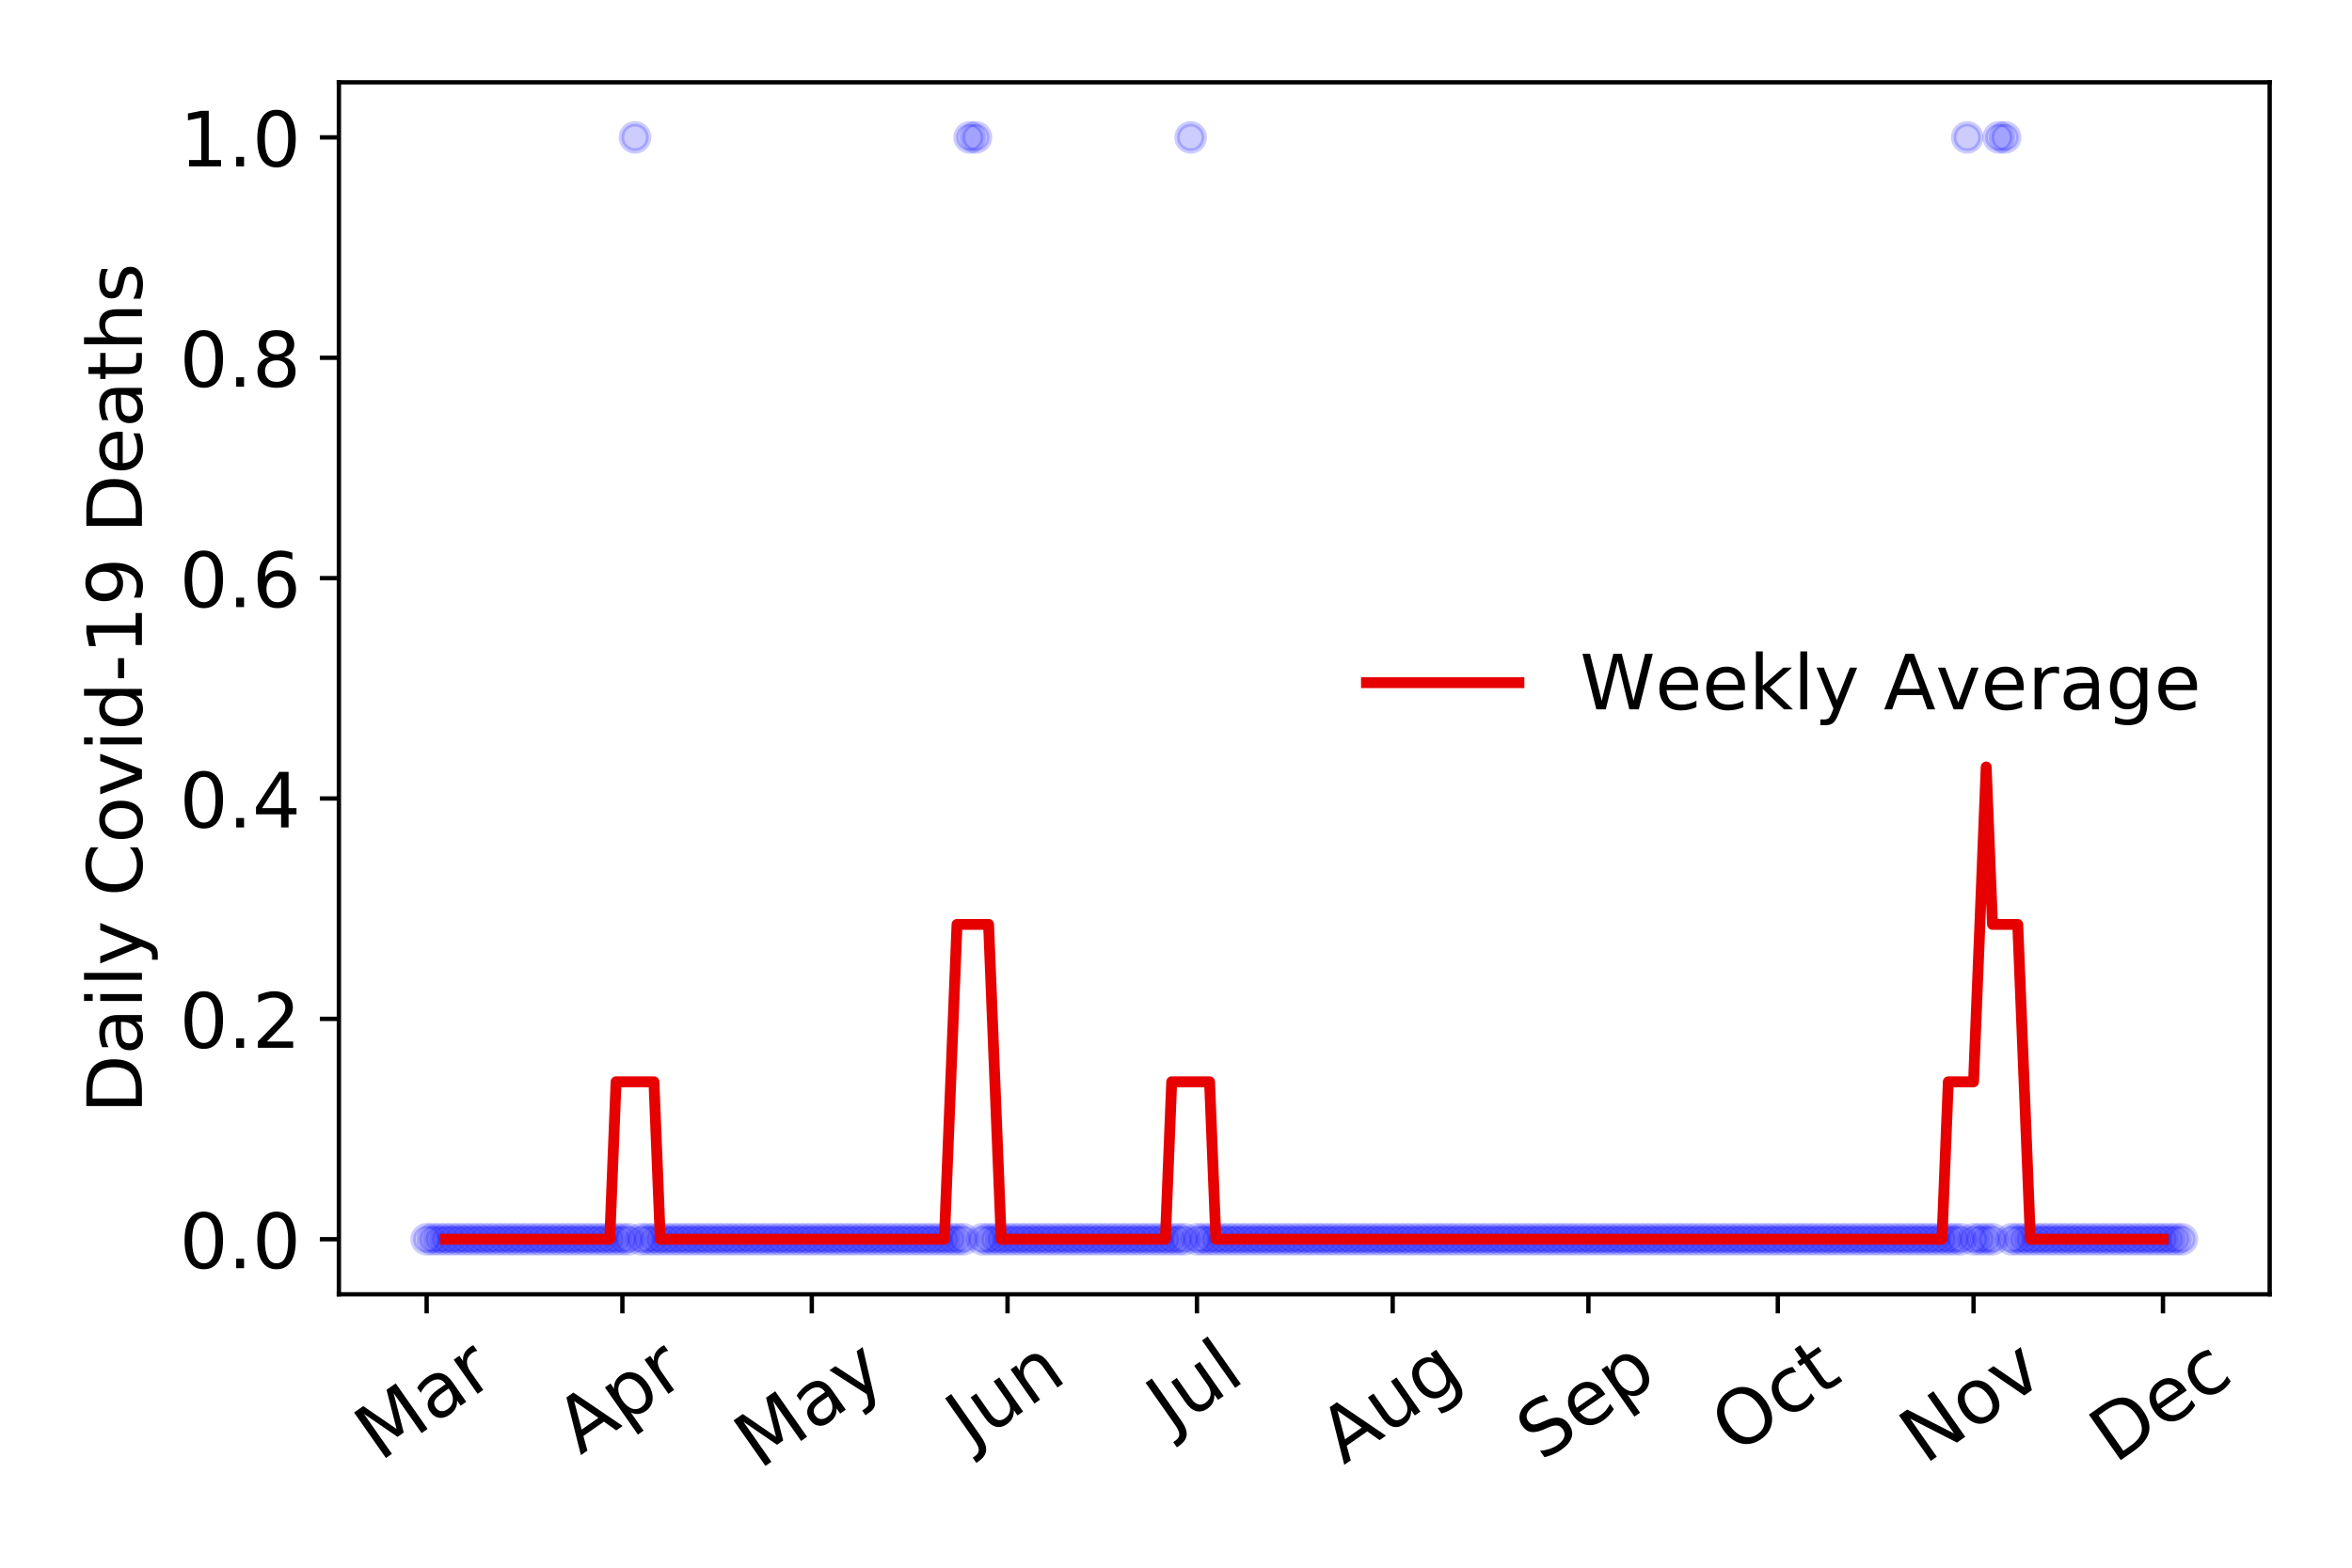 <?xml version="1.0" encoding="utf-8" standalone="no"?>
<!DOCTYPE svg PUBLIC "-//W3C//DTD SVG 1.1//EN"
  "http://www.w3.org/Graphics/SVG/1.1/DTD/svg11.dtd">
<!-- Created with matplotlib (https://matplotlib.org/) -->
<svg height="288pt" version="1.1" viewBox="0 0 432 288" width="432pt" xmlns="http://www.w3.org/2000/svg" xmlns:xlink="http://www.w3.org/1999/xlink">
 <defs>
  <style type="text/css">
*{stroke-linecap:butt;stroke-linejoin:round;}
  </style>
 </defs>
 <g id="figure_1">
  <g id="patch_1">
   <path d="M 0 288 
L 432 288 
L 432 0 
L 0 0 
z
" style="fill:#ffffff;"/>
  </g>
  <g id="axes_1">
   <g id="patch_2">
    <path d="M 62.245 237.778 
L 416.88 237.778 
L 416.88 15.12 
L 62.245 15.12 
z
" style="fill:#ffffff;"/>
   </g>
   <g id="matplotlib.axis_1">
    <g id="xtick_1">
     <g id="line2d_1">
      <defs>
       <path d="M 0 0 
L 0 3.5 
" id="mf6c1465b0f" style="stroke:#000000;stroke-width:0.8;"/>
      </defs>
      <g>
       <use style="stroke:#000000;stroke-width:0.8;" x="78.365" xlink:href="#mf6c1465b0f" y="237.778"/>
      </g>
     </g>
     <g id="text_1">
      <!-- Mar -->
      <defs>
       <path d="M 9.812 72.906 
L 24.516 72.906 
L 43.109 23.297 
L 61.812 72.906 
L 76.516 72.906 
L 76.516 0 
L 66.891 0 
L 66.891 64.016 
L 48.094 14.016 
L 38.188 14.016 
L 19.391 64.016 
L 19.391 0 
L 9.812 0 
z
" id="DejaVuSans-77"/>
       <path d="M 34.281 27.484 
Q 23.391 27.484 19.188 25 
Q 14.984 22.516 14.984 16.5 
Q 14.984 11.719 18.141 8.906 
Q 21.297 6.109 26.703 6.109 
Q 34.188 6.109 38.703 11.406 
Q 43.219 16.703 43.219 25.484 
L 43.219 27.484 
z
M 52.203 31.203 
L 52.203 0 
L 43.219 0 
L 43.219 8.297 
Q 40.141 3.328 35.547 0.953 
Q 30.953 -1.422 24.312 -1.422 
Q 15.922 -1.422 10.953 3.297 
Q 6 8.016 6 15.922 
Q 6 25.141 12.172 29.828 
Q 18.359 34.516 30.609 34.516 
L 43.219 34.516 
L 43.219 35.406 
Q 43.219 41.609 39.141 45 
Q 35.062 48.391 27.688 48.391 
Q 23 48.391 18.547 47.266 
Q 14.109 46.141 10.016 43.891 
L 10.016 52.203 
Q 14.938 54.109 19.578 55.047 
Q 24.219 56 28.609 56 
Q 40.484 56 46.344 49.844 
Q 52.203 43.703 52.203 31.203 
z
" id="DejaVuSans-97"/>
       <path d="M 41.109 46.297 
Q 39.594 47.172 37.812 47.578 
Q 36.031 48 33.891 48 
Q 26.266 48 22.188 43.047 
Q 18.109 38.094 18.109 28.812 
L 18.109 0 
L 9.078 0 
L 9.078 54.688 
L 18.109 54.688 
L 18.109 46.188 
Q 20.953 51.172 25.484 53.578 
Q 30.031 56 36.531 56 
Q 37.453 56 38.578 55.875 
Q 39.703 55.766 41.062 55.516 
z
" id="DejaVuSans-114"/>
      </defs>
      <g transform="translate(69.762 268.643)rotate(-35)scale(0.14 -0.14)">
       <use xlink:href="#DejaVuSans-77"/>
       <use x="86.279" xlink:href="#DejaVuSans-97"/>
       <use x="147.559" xlink:href="#DejaVuSans-114"/>
      </g>
     </g>
    </g>
    <g id="xtick_2">
     <g id="line2d_2">
      <g>
       <use style="stroke:#000000;stroke-width:0.8;" x="114.315" xlink:href="#mf6c1465b0f" y="237.778"/>
      </g>
     </g>
     <g id="text_2">
      <!-- Apr -->
      <defs>
       <path d="M 34.188 63.188 
L 20.797 26.906 
L 47.609 26.906 
z
M 28.609 72.906 
L 39.797 72.906 
L 67.578 0 
L 57.328 0 
L 50.688 18.703 
L 17.828 18.703 
L 11.188 0 
L 0.781 0 
z
" id="DejaVuSans-65"/>
       <path d="M 18.109 8.203 
L 18.109 -20.797 
L 9.078 -20.797 
L 9.078 54.688 
L 18.109 54.688 
L 18.109 46.391 
Q 20.953 51.266 25.266 53.625 
Q 29.594 56 35.594 56 
Q 45.562 56 51.781 48.094 
Q 58.016 40.188 58.016 27.297 
Q 58.016 14.406 51.781 6.484 
Q 45.562 -1.422 35.594 -1.422 
Q 29.594 -1.422 25.266 0.953 
Q 20.953 3.328 18.109 8.203 
z
M 48.688 27.297 
Q 48.688 37.203 44.609 42.844 
Q 40.531 48.484 33.406 48.484 
Q 26.266 48.484 22.188 42.844 
Q 18.109 37.203 18.109 27.297 
Q 18.109 17.391 22.188 11.75 
Q 26.266 6.109 33.406 6.109 
Q 40.531 6.109 44.609 11.75 
Q 48.688 17.391 48.688 27.297 
z
" id="DejaVuSans-112"/>
      </defs>
      <g transform="translate(106.611 267.384)rotate(-35)scale(0.14 -0.14)">
       <use xlink:href="#DejaVuSans-65"/>
       <use x="68.408" xlink:href="#DejaVuSans-112"/>
       <use x="131.885" xlink:href="#DejaVuSans-114"/>
      </g>
     </g>
    </g>
    <g id="xtick_3">
     <g id="line2d_3">
      <g>
       <use style="stroke:#000000;stroke-width:0.8;" x="149.106" xlink:href="#mf6c1465b0f" y="237.778"/>
      </g>
     </g>
     <g id="text_3">
      <!-- May -->
      <defs>
       <path d="M 32.172 -5.078 
Q 28.375 -14.844 24.75 -17.812 
Q 21.141 -20.797 15.094 -20.797 
L 7.906 -20.797 
L 7.906 -13.281 
L 13.188 -13.281 
Q 16.891 -13.281 18.938 -11.516 
Q 21 -9.766 23.484 -3.219 
L 25.094 0.875 
L 2.984 54.688 
L 12.5 54.688 
L 29.594 11.922 
L 46.688 54.688 
L 56.203 54.688 
z
" id="DejaVuSans-121"/>
      </defs>
      <g transform="translate(139.467 270.094)rotate(-35)scale(0.14 -0.14)">
       <use xlink:href="#DejaVuSans-77"/>
       <use x="86.279" xlink:href="#DejaVuSans-97"/>
       <use x="147.559" xlink:href="#DejaVuSans-121"/>
      </g>
     </g>
    </g>
    <g id="xtick_4">
     <g id="line2d_4">
      <g>
       <use style="stroke:#000000;stroke-width:0.8;" x="185.057" xlink:href="#mf6c1465b0f" y="237.778"/>
      </g>
     </g>
     <g id="text_4">
      <!-- Jun -->
      <defs>
       <path d="M 9.812 72.906 
L 19.672 72.906 
L 19.672 5.078 
Q 19.672 -8.109 14.672 -14.062 
Q 9.672 -20.016 -1.422 -20.016 
L -5.172 -20.016 
L -5.172 -11.719 
L -2.094 -11.719 
Q 4.438 -11.719 7.125 -8.047 
Q 9.812 -4.391 9.812 5.078 
z
" id="DejaVuSans-74"/>
       <path d="M 8.5 21.578 
L 8.5 54.688 
L 17.484 54.688 
L 17.484 21.922 
Q 17.484 14.156 20.5 10.266 
Q 23.531 6.391 29.594 6.391 
Q 36.859 6.391 41.078 11.031 
Q 45.312 15.672 45.312 23.688 
L 45.312 54.688 
L 54.297 54.688 
L 54.297 0 
L 45.312 0 
L 45.312 8.406 
Q 42.047 3.422 37.719 1 
Q 33.406 -1.422 27.688 -1.422 
Q 18.266 -1.422 13.375 4.438 
Q 8.5 10.297 8.5 21.578 
z
M 31.109 56 
z
" id="DejaVuSans-117"/>
       <path d="M 54.891 33.016 
L 54.891 0 
L 45.906 0 
L 45.906 32.719 
Q 45.906 40.484 42.875 44.328 
Q 39.844 48.188 33.797 48.188 
Q 26.516 48.188 22.312 43.547 
Q 18.109 38.922 18.109 30.906 
L 18.109 0 
L 9.078 0 
L 9.078 54.688 
L 18.109 54.688 
L 18.109 46.188 
Q 21.344 51.125 25.703 53.562 
Q 30.078 56 35.797 56 
Q 45.219 56 50.047 50.172 
Q 54.891 44.344 54.891 33.016 
z
" id="DejaVuSans-110"/>
      </defs>
      <g transform="translate(178.313 266.039)rotate(-35)scale(0.14 -0.14)">
       <use xlink:href="#DejaVuSans-74"/>
       <use x="29.492" xlink:href="#DejaVuSans-117"/>
       <use x="92.871" xlink:href="#DejaVuSans-110"/>
      </g>
     </g>
    </g>
    <g id="xtick_5">
     <g id="line2d_5">
      <g>
       <use style="stroke:#000000;stroke-width:0.8;" x="219.848" xlink:href="#mf6c1465b0f" y="237.778"/>
      </g>
     </g>
     <g id="text_5">
      <!-- Jul -->
      <defs>
       <path d="M 9.422 75.984 
L 18.406 75.984 
L 18.406 0 
L 9.422 0 
z
" id="DejaVuSans-108"/>
      </defs>
      <g transform="translate(215.145 263.181)rotate(-35)scale(0.14 -0.14)">
       <use xlink:href="#DejaVuSans-74"/>
       <use x="29.492" xlink:href="#DejaVuSans-117"/>
       <use x="92.871" xlink:href="#DejaVuSans-108"/>
      </g>
     </g>
    </g>
    <g id="xtick_6">
     <g id="line2d_6">
      <g>
       <use style="stroke:#000000;stroke-width:0.8;" x="255.798" xlink:href="#mf6c1465b0f" y="237.778"/>
      </g>
     </g>
     <g id="text_6">
      <!-- Aug -->
      <defs>
       <path d="M 45.406 27.984 
Q 45.406 37.75 41.375 43.109 
Q 37.359 48.484 30.078 48.484 
Q 22.859 48.484 18.828 43.109 
Q 14.797 37.75 14.797 27.984 
Q 14.797 18.266 18.828 12.891 
Q 22.859 7.516 30.078 7.516 
Q 37.359 7.516 41.375 12.891 
Q 45.406 18.266 45.406 27.984 
z
M 54.391 6.781 
Q 54.391 -7.172 48.188 -13.984 
Q 42 -20.797 29.203 -20.797 
Q 24.469 -20.797 20.266 -20.094 
Q 16.062 -19.391 12.109 -17.922 
L 12.109 -9.188 
Q 16.062 -11.328 19.922 -12.344 
Q 23.781 -13.375 27.781 -13.375 
Q 36.625 -13.375 41.016 -8.766 
Q 45.406 -4.156 45.406 5.172 
L 45.406 9.625 
Q 42.625 4.781 38.281 2.391 
Q 33.938 0 27.875 0 
Q 17.828 0 11.672 7.656 
Q 5.516 15.328 5.516 27.984 
Q 5.516 40.672 11.672 48.328 
Q 17.828 56 27.875 56 
Q 33.938 56 38.281 53.609 
Q 42.625 51.219 45.406 46.391 
L 45.406 54.688 
L 54.391 54.688 
z
" id="DejaVuSans-103"/>
      </defs>
      <g transform="translate(246.817 269.172)rotate(-35)scale(0.14 -0.14)">
       <use xlink:href="#DejaVuSans-65"/>
       <use x="68.408" xlink:href="#DejaVuSans-117"/>
       <use x="131.787" xlink:href="#DejaVuSans-103"/>
      </g>
     </g>
    </g>
    <g id="xtick_7">
     <g id="line2d_7">
      <g>
       <use style="stroke:#000000;stroke-width:0.8;" x="291.749" xlink:href="#mf6c1465b0f" y="237.778"/>
      </g>
     </g>
     <g id="text_7">
      <!-- Sep -->
      <defs>
       <path d="M 53.516 70.516 
L 53.516 60.891 
Q 47.906 63.578 42.922 64.891 
Q 37.938 66.219 33.297 66.219 
Q 25.25 66.219 20.875 63.094 
Q 16.5 59.969 16.5 54.203 
Q 16.5 49.359 19.406 46.891 
Q 22.312 44.438 30.422 42.922 
L 36.375 41.703 
Q 47.406 39.594 52.656 34.297 
Q 57.906 29 57.906 20.125 
Q 57.906 9.516 50.797 4.047 
Q 43.703 -1.422 29.984 -1.422 
Q 24.812 -1.422 18.969 -0.25 
Q 13.141 0.922 6.891 3.219 
L 6.891 13.375 
Q 12.891 10.016 18.656 8.297 
Q 24.422 6.594 29.984 6.594 
Q 38.422 6.594 43.016 9.906 
Q 47.609 13.234 47.609 19.391 
Q 47.609 24.75 44.312 27.781 
Q 41.016 30.812 33.5 32.328 
L 27.484 33.5 
Q 16.453 35.688 11.516 40.375 
Q 6.594 45.062 6.594 53.422 
Q 6.594 63.094 13.406 68.656 
Q 20.219 74.219 32.172 74.219 
Q 37.312 74.219 42.625 73.281 
Q 47.953 72.359 53.516 70.516 
z
" id="DejaVuSans-83"/>
       <path d="M 56.203 29.594 
L 56.203 25.203 
L 14.891 25.203 
Q 15.484 15.922 20.484 11.062 
Q 25.484 6.203 34.422 6.203 
Q 39.594 6.203 44.453 7.469 
Q 49.312 8.734 54.109 11.281 
L 54.109 2.781 
Q 49.266 0.734 44.188 -0.344 
Q 39.109 -1.422 33.891 -1.422 
Q 20.797 -1.422 13.156 6.188 
Q 5.516 13.812 5.516 26.812 
Q 5.516 40.234 12.766 48.109 
Q 20.016 56 32.328 56 
Q 43.359 56 49.781 48.891 
Q 56.203 41.797 56.203 29.594 
z
M 47.219 32.234 
Q 47.125 39.594 43.094 43.984 
Q 39.062 48.391 32.422 48.391 
Q 24.906 48.391 20.391 44.141 
Q 15.875 39.891 15.188 32.172 
z
" id="DejaVuSans-101"/>
      </defs>
      <g transform="translate(283.156 268.629)rotate(-35)scale(0.14 -0.14)">
       <use xlink:href="#DejaVuSans-83"/>
       <use x="63.477" xlink:href="#DejaVuSans-101"/>
       <use x="125" xlink:href="#DejaVuSans-112"/>
      </g>
     </g>
    </g>
    <g id="xtick_8">
     <g id="line2d_8">
      <g>
       <use style="stroke:#000000;stroke-width:0.8;" x="326.54" xlink:href="#mf6c1465b0f" y="237.778"/>
      </g>
     </g>
     <g id="text_8">
      <!-- Oct -->
      <defs>
       <path d="M 39.406 66.219 
Q 28.656 66.219 22.328 58.203 
Q 16.016 50.203 16.016 36.375 
Q 16.016 22.609 22.328 14.594 
Q 28.656 6.594 39.406 6.594 
Q 50.141 6.594 56.422 14.594 
Q 62.703 22.609 62.703 36.375 
Q 62.703 50.203 56.422 58.203 
Q 50.141 66.219 39.406 66.219 
z
M 39.406 74.219 
Q 54.734 74.219 63.906 63.938 
Q 73.094 53.656 73.094 36.375 
Q 73.094 19.141 63.906 8.859 
Q 54.734 -1.422 39.406 -1.422 
Q 24.031 -1.422 14.812 8.828 
Q 5.609 19.094 5.609 36.375 
Q 5.609 53.656 14.812 63.938 
Q 24.031 74.219 39.406 74.219 
z
" id="DejaVuSans-79"/>
       <path d="M 48.781 52.594 
L 48.781 44.188 
Q 44.969 46.297 41.141 47.344 
Q 37.312 48.391 33.406 48.391 
Q 24.656 48.391 19.812 42.844 
Q 14.984 37.312 14.984 27.297 
Q 14.984 17.281 19.812 11.734 
Q 24.656 6.203 33.406 6.203 
Q 37.312 6.203 41.141 7.25 
Q 44.969 8.297 48.781 10.406 
L 48.781 2.094 
Q 45.016 0.344 40.984 -0.531 
Q 36.969 -1.422 32.422 -1.422 
Q 20.062 -1.422 12.781 6.344 
Q 5.516 14.109 5.516 27.297 
Q 5.516 40.672 12.859 48.328 
Q 20.219 56 33.016 56 
Q 37.156 56 41.109 55.141 
Q 45.062 54.297 48.781 52.594 
z
" id="DejaVuSans-99"/>
       <path d="M 18.312 70.219 
L 18.312 54.688 
L 36.812 54.688 
L 36.812 47.703 
L 18.312 47.703 
L 18.312 18.016 
Q 18.312 11.328 20.141 9.422 
Q 21.969 7.516 27.594 7.516 
L 36.812 7.516 
L 36.812 0 
L 27.594 0 
Q 17.188 0 13.234 3.875 
Q 9.281 7.766 9.281 18.016 
L 9.281 47.703 
L 2.688 47.703 
L 2.688 54.688 
L 9.281 54.688 
L 9.281 70.219 
z
" id="DejaVuSans-116"/>
      </defs>
      <g transform="translate(318.841 267.377)rotate(-35)scale(0.14 -0.14)">
       <use xlink:href="#DejaVuSans-79"/>
       <use x="78.711" xlink:href="#DejaVuSans-99"/>
       <use x="133.691" xlink:href="#DejaVuSans-116"/>
      </g>
     </g>
    </g>
    <g id="xtick_9">
     <g id="line2d_9">
      <g>
       <use style="stroke:#000000;stroke-width:0.8;" x="362.49" xlink:href="#mf6c1465b0f" y="237.778"/>
      </g>
     </g>
     <g id="text_9">
      <!-- Nov -->
      <defs>
       <path d="M 9.812 72.906 
L 23.094 72.906 
L 55.422 11.922 
L 55.422 72.906 
L 64.984 72.906 
L 64.984 0 
L 51.703 0 
L 19.391 60.984 
L 19.391 0 
L 9.812 0 
z
" id="DejaVuSans-78"/>
       <path d="M 30.609 48.391 
Q 23.391 48.391 19.188 42.75 
Q 14.984 37.109 14.984 27.297 
Q 14.984 17.484 19.156 11.844 
Q 23.344 6.203 30.609 6.203 
Q 37.797 6.203 41.984 11.859 
Q 46.188 17.531 46.188 27.297 
Q 46.188 37.016 41.984 42.703 
Q 37.797 48.391 30.609 48.391 
z
M 30.609 56 
Q 42.328 56 49.016 48.375 
Q 55.719 40.766 55.719 27.297 
Q 55.719 13.875 49.016 6.219 
Q 42.328 -1.422 30.609 -1.422 
Q 18.844 -1.422 12.172 6.219 
Q 5.516 13.875 5.516 27.297 
Q 5.516 40.766 12.172 48.375 
Q 18.844 56 30.609 56 
z
" id="DejaVuSans-111"/>
       <path d="M 2.984 54.688 
L 12.5 54.688 
L 29.594 8.797 
L 46.688 54.688 
L 56.203 54.688 
L 35.688 0 
L 23.484 0 
z
" id="DejaVuSans-118"/>
      </defs>
      <g transform="translate(353.514 269.166)rotate(-35)scale(0.14 -0.14)">
       <use xlink:href="#DejaVuSans-78"/>
       <use x="74.805" xlink:href="#DejaVuSans-111"/>
       <use x="135.986" xlink:href="#DejaVuSans-118"/>
      </g>
     </g>
    </g>
    <g id="xtick_10">
     <g id="line2d_10">
      <g>
       <use style="stroke:#000000;stroke-width:0.8;" x="397.281" xlink:href="#mf6c1465b0f" y="237.778"/>
      </g>
     </g>
     <g id="text_10">
      <!-- Dec -->
      <defs>
       <path d="M 19.672 64.797 
L 19.672 8.109 
L 31.594 8.109 
Q 46.688 8.109 53.688 14.938 
Q 60.688 21.781 60.688 36.531 
Q 60.688 51.172 53.688 57.984 
Q 46.688 64.797 31.594 64.797 
z
M 9.812 72.906 
L 30.078 72.906 
Q 51.266 72.906 61.172 64.094 
Q 71.094 55.281 71.094 36.531 
Q 71.094 17.672 61.125 8.828 
Q 51.172 0 30.078 0 
L 9.812 0 
z
" id="DejaVuSans-68"/>
      </defs>
      <g transform="translate(388.401 269.032)rotate(-35)scale(0.14 -0.14)">
       <use xlink:href="#DejaVuSans-68"/>
       <use x="77.002" xlink:href="#DejaVuSans-101"/>
       <use x="138.525" xlink:href="#DejaVuSans-99"/>
      </g>
     </g>
    </g>
   </g>
   <g id="matplotlib.axis_2">
    <g id="ytick_1">
     <g id="line2d_11">
      <defs>
       <path d="M 0 0 
L -3.5 0 
" id="m59e2665608" style="stroke:#000000;stroke-width:0.8;"/>
      </defs>
      <g>
       <use style="stroke:#000000;stroke-width:0.8;" x="62.245" xlink:href="#m59e2665608" y="227.657"/>
      </g>
     </g>
     <g id="text_11">
      <!-- 0.0 -->
      <defs>
       <path d="M 31.781 66.406 
Q 24.172 66.406 20.328 58.906 
Q 16.5 51.422 16.5 36.375 
Q 16.5 21.391 20.328 13.891 
Q 24.172 6.391 31.781 6.391 
Q 39.453 6.391 43.281 13.891 
Q 47.125 21.391 47.125 36.375 
Q 47.125 51.422 43.281 58.906 
Q 39.453 66.406 31.781 66.406 
z
M 31.781 74.219 
Q 44.047 74.219 50.516 64.516 
Q 56.984 54.828 56.984 36.375 
Q 56.984 17.969 50.516 8.266 
Q 44.047 -1.422 31.781 -1.422 
Q 19.531 -1.422 13.062 8.266 
Q 6.594 17.969 6.594 36.375 
Q 6.594 54.828 13.062 64.516 
Q 19.531 74.219 31.781 74.219 
z
" id="DejaVuSans-48"/>
       <path d="M 10.688 12.406 
L 21 12.406 
L 21 0 
L 10.688 0 
z
" id="DejaVuSans-46"/>
      </defs>
      <g transform="translate(32.981 232.976)scale(0.14 -0.14)">
       <use xlink:href="#DejaVuSans-48"/>
       <use x="63.623" xlink:href="#DejaVuSans-46"/>
       <use x="95.41" xlink:href="#DejaVuSans-48"/>
      </g>
     </g>
    </g>
    <g id="ytick_2">
     <g id="line2d_12">
      <g>
       <use style="stroke:#000000;stroke-width:0.8;" x="62.245" xlink:href="#m59e2665608" y="187.174"/>
      </g>
     </g>
     <g id="text_12">
      <!-- 0.2 -->
      <defs>
       <path d="M 19.188 8.297 
L 53.609 8.297 
L 53.609 0 
L 7.328 0 
L 7.328 8.297 
Q 12.938 14.109 22.625 23.891 
Q 32.328 33.688 34.812 36.531 
Q 39.547 41.844 41.422 45.531 
Q 43.312 49.219 43.312 52.781 
Q 43.312 58.594 39.234 62.25 
Q 35.156 65.922 28.609 65.922 
Q 23.969 65.922 18.812 64.312 
Q 13.672 62.703 7.812 59.422 
L 7.812 69.391 
Q 13.766 71.781 18.938 73 
Q 24.125 74.219 28.422 74.219 
Q 39.75 74.219 46.484 68.547 
Q 53.219 62.891 53.219 53.422 
Q 53.219 48.922 51.531 44.891 
Q 49.859 40.875 45.406 35.406 
Q 44.188 33.984 37.641 27.219 
Q 31.109 20.453 19.188 8.297 
z
" id="DejaVuSans-50"/>
      </defs>
      <g transform="translate(32.981 192.493)scale(0.14 -0.14)">
       <use xlink:href="#DejaVuSans-48"/>
       <use x="63.623" xlink:href="#DejaVuSans-46"/>
       <use x="95.41" xlink:href="#DejaVuSans-50"/>
      </g>
     </g>
    </g>
    <g id="ytick_3">
     <g id="line2d_13">
      <g>
       <use style="stroke:#000000;stroke-width:0.8;" x="62.245" xlink:href="#m59e2665608" y="146.691"/>
      </g>
     </g>
     <g id="text_13">
      <!-- 0.4 -->
      <defs>
       <path d="M 37.797 64.312 
L 12.891 25.391 
L 37.797 25.391 
z
M 35.203 72.906 
L 47.609 72.906 
L 47.609 25.391 
L 58.016 25.391 
L 58.016 17.188 
L 47.609 17.188 
L 47.609 0 
L 37.797 0 
L 37.797 17.188 
L 4.891 17.188 
L 4.891 26.703 
z
" id="DejaVuSans-52"/>
      </defs>
      <g transform="translate(32.981 152.01)scale(0.14 -0.14)">
       <use xlink:href="#DejaVuSans-48"/>
       <use x="63.623" xlink:href="#DejaVuSans-46"/>
       <use x="95.41" xlink:href="#DejaVuSans-52"/>
      </g>
     </g>
    </g>
    <g id="ytick_4">
     <g id="line2d_14">
      <g>
       <use style="stroke:#000000;stroke-width:0.8;" x="62.245" xlink:href="#m59e2665608" y="106.207"/>
      </g>
     </g>
     <g id="text_14">
      <!-- 0.6 -->
      <defs>
       <path d="M 33.016 40.375 
Q 26.375 40.375 22.484 35.828 
Q 18.609 31.297 18.609 23.391 
Q 18.609 15.531 22.484 10.953 
Q 26.375 6.391 33.016 6.391 
Q 39.656 6.391 43.531 10.953 
Q 47.406 15.531 47.406 23.391 
Q 47.406 31.297 43.531 35.828 
Q 39.656 40.375 33.016 40.375 
z
M 52.594 71.297 
L 52.594 62.312 
Q 48.875 64.062 45.094 64.984 
Q 41.312 65.922 37.594 65.922 
Q 27.828 65.922 22.672 59.328 
Q 17.531 52.734 16.797 39.406 
Q 19.672 43.656 24.016 45.922 
Q 28.375 48.188 33.594 48.188 
Q 44.578 48.188 50.953 41.516 
Q 57.328 34.859 57.328 23.391 
Q 57.328 12.156 50.688 5.359 
Q 44.047 -1.422 33.016 -1.422 
Q 20.359 -1.422 13.672 8.266 
Q 6.984 17.969 6.984 36.375 
Q 6.984 53.656 15.188 63.938 
Q 23.391 74.219 37.203 74.219 
Q 40.922 74.219 44.703 73.484 
Q 48.484 72.75 52.594 71.297 
z
" id="DejaVuSans-54"/>
      </defs>
      <g transform="translate(32.981 111.526)scale(0.14 -0.14)">
       <use xlink:href="#DejaVuSans-48"/>
       <use x="63.623" xlink:href="#DejaVuSans-46"/>
       <use x="95.41" xlink:href="#DejaVuSans-54"/>
      </g>
     </g>
    </g>
    <g id="ytick_5">
     <g id="line2d_15">
      <g>
       <use style="stroke:#000000;stroke-width:0.8;" x="62.245" xlink:href="#m59e2665608" y="65.724"/>
      </g>
     </g>
     <g id="text_15">
      <!-- 0.8 -->
      <defs>
       <path d="M 31.781 34.625 
Q 24.75 34.625 20.719 30.859 
Q 16.703 27.094 16.703 20.516 
Q 16.703 13.922 20.719 10.156 
Q 24.75 6.391 31.781 6.391 
Q 38.812 6.391 42.859 10.172 
Q 46.922 13.969 46.922 20.516 
Q 46.922 27.094 42.891 30.859 
Q 38.875 34.625 31.781 34.625 
z
M 21.922 38.812 
Q 15.578 40.375 12.031 44.719 
Q 8.5 49.078 8.5 55.328 
Q 8.5 64.062 14.719 69.141 
Q 20.953 74.219 31.781 74.219 
Q 42.672 74.219 48.875 69.141 
Q 55.078 64.062 55.078 55.328 
Q 55.078 49.078 51.531 44.719 
Q 48 40.375 41.703 38.812 
Q 48.828 37.156 52.797 32.312 
Q 56.781 27.484 56.781 20.516 
Q 56.781 9.906 50.312 4.234 
Q 43.844 -1.422 31.781 -1.422 
Q 19.734 -1.422 13.25 4.234 
Q 6.781 9.906 6.781 20.516 
Q 6.781 27.484 10.781 32.312 
Q 14.797 37.156 21.922 38.812 
z
M 18.312 54.391 
Q 18.312 48.734 21.844 45.562 
Q 25.391 42.391 31.781 42.391 
Q 38.141 42.391 41.719 45.562 
Q 45.312 48.734 45.312 54.391 
Q 45.312 60.062 41.719 63.234 
Q 38.141 66.406 31.781 66.406 
Q 25.391 66.406 21.844 63.234 
Q 18.312 60.062 18.312 54.391 
z
" id="DejaVuSans-56"/>
      </defs>
      <g transform="translate(32.981 71.043)scale(0.14 -0.14)">
       <use xlink:href="#DejaVuSans-48"/>
       <use x="63.623" xlink:href="#DejaVuSans-46"/>
       <use x="95.41" xlink:href="#DejaVuSans-56"/>
      </g>
     </g>
    </g>
    <g id="ytick_6">
     <g id="line2d_16">
      <g>
       <use style="stroke:#000000;stroke-width:0.8;" x="62.245" xlink:href="#m59e2665608" y="25.241"/>
      </g>
     </g>
     <g id="text_16">
      <!-- 1.0 -->
      <defs>
       <path d="M 12.406 8.297 
L 28.516 8.297 
L 28.516 63.922 
L 10.984 60.406 
L 10.984 69.391 
L 28.422 72.906 
L 38.281 72.906 
L 38.281 8.297 
L 54.391 8.297 
L 54.391 0 
L 12.406 0 
z
" id="DejaVuSans-49"/>
      </defs>
      <g transform="translate(32.981 30.56)scale(0.14 -0.14)">
       <use xlink:href="#DejaVuSans-49"/>
       <use x="63.623" xlink:href="#DejaVuSans-46"/>
       <use x="95.41" xlink:href="#DejaVuSans-48"/>
      </g>
     </g>
    </g>
    <g id="text_17">
     <!-- Daily Covid-19 Deaths -->
     <defs>
      <path d="M 9.422 54.688 
L 18.406 54.688 
L 18.406 0 
L 9.422 0 
z
M 9.422 75.984 
L 18.406 75.984 
L 18.406 64.594 
L 9.422 64.594 
z
" id="DejaVuSans-105"/>
      <path id="DejaVuSans-32"/>
      <path d="M 64.406 67.281 
L 64.406 56.891 
Q 59.422 61.531 53.781 63.812 
Q 48.141 66.109 41.797 66.109 
Q 29.297 66.109 22.656 58.469 
Q 16.016 50.828 16.016 36.375 
Q 16.016 21.969 22.656 14.328 
Q 29.297 6.688 41.797 6.688 
Q 48.141 6.688 53.781 8.984 
Q 59.422 11.281 64.406 15.922 
L 64.406 5.609 
Q 59.234 2.094 53.438 0.328 
Q 47.656 -1.422 41.219 -1.422 
Q 24.656 -1.422 15.125 8.703 
Q 5.609 18.844 5.609 36.375 
Q 5.609 53.953 15.125 64.078 
Q 24.656 74.219 41.219 74.219 
Q 47.75 74.219 53.531 72.484 
Q 59.328 70.75 64.406 67.281 
z
" id="DejaVuSans-67"/>
      <path d="M 45.406 46.391 
L 45.406 75.984 
L 54.391 75.984 
L 54.391 0 
L 45.406 0 
L 45.406 8.203 
Q 42.578 3.328 38.25 0.953 
Q 33.938 -1.422 27.875 -1.422 
Q 17.969 -1.422 11.734 6.484 
Q 5.516 14.406 5.516 27.297 
Q 5.516 40.188 11.734 48.094 
Q 17.969 56 27.875 56 
Q 33.938 56 38.25 53.625 
Q 42.578 51.266 45.406 46.391 
z
M 14.797 27.297 
Q 14.797 17.391 18.875 11.75 
Q 22.953 6.109 30.078 6.109 
Q 37.203 6.109 41.297 11.75 
Q 45.406 17.391 45.406 27.297 
Q 45.406 37.203 41.297 42.844 
Q 37.203 48.484 30.078 48.484 
Q 22.953 48.484 18.875 42.844 
Q 14.797 37.203 14.797 27.297 
z
" id="DejaVuSans-100"/>
      <path d="M 4.891 31.391 
L 31.203 31.391 
L 31.203 23.391 
L 4.891 23.391 
z
" id="DejaVuSans-45"/>
      <path d="M 10.984 1.516 
L 10.984 10.5 
Q 14.703 8.734 18.5 7.812 
Q 22.312 6.891 25.984 6.891 
Q 35.75 6.891 40.891 13.453 
Q 46.047 20.016 46.781 33.406 
Q 43.953 29.203 39.594 26.953 
Q 35.25 24.703 29.984 24.703 
Q 19.047 24.703 12.672 31.312 
Q 6.297 37.938 6.297 49.422 
Q 6.297 60.641 12.938 67.422 
Q 19.578 74.219 30.609 74.219 
Q 43.266 74.219 49.922 64.516 
Q 56.594 54.828 56.594 36.375 
Q 56.594 19.141 48.406 8.859 
Q 40.234 -1.422 26.422 -1.422 
Q 22.703 -1.422 18.891 -0.688 
Q 15.094 0.047 10.984 1.516 
z
M 30.609 32.422 
Q 37.25 32.422 41.125 36.953 
Q 45.016 41.5 45.016 49.422 
Q 45.016 57.281 41.125 61.844 
Q 37.25 66.406 30.609 66.406 
Q 23.969 66.406 20.094 61.844 
Q 16.219 57.281 16.219 49.422 
Q 16.219 41.5 20.094 36.953 
Q 23.969 32.422 30.609 32.422 
z
" id="DejaVuSans-57"/>
      <path d="M 54.891 33.016 
L 54.891 0 
L 45.906 0 
L 45.906 32.719 
Q 45.906 40.484 42.875 44.328 
Q 39.844 48.188 33.797 48.188 
Q 26.516 48.188 22.312 43.547 
Q 18.109 38.922 18.109 30.906 
L 18.109 0 
L 9.078 0 
L 9.078 75.984 
L 18.109 75.984 
L 18.109 46.188 
Q 21.344 51.125 25.703 53.562 
Q 30.078 56 35.797 56 
Q 45.219 56 50.047 50.172 
Q 54.891 44.344 54.891 33.016 
z
" id="DejaVuSans-104"/>
      <path d="M 44.281 53.078 
L 44.281 44.578 
Q 40.484 46.531 36.375 47.5 
Q 32.281 48.484 27.875 48.484 
Q 21.188 48.484 17.844 46.438 
Q 14.5 44.391 14.5 40.281 
Q 14.5 37.156 16.891 35.375 
Q 19.281 33.594 26.516 31.984 
L 29.594 31.297 
Q 39.156 29.25 43.188 25.516 
Q 47.219 21.781 47.219 15.094 
Q 47.219 7.469 41.188 3.016 
Q 35.156 -1.422 24.609 -1.422 
Q 20.219 -1.422 15.453 -0.562 
Q 10.688 0.297 5.422 2 
L 5.422 11.281 
Q 10.406 8.688 15.234 7.391 
Q 20.062 6.109 24.812 6.109 
Q 31.156 6.109 34.562 8.281 
Q 37.984 10.453 37.984 14.406 
Q 37.984 18.062 35.516 20.016 
Q 33.062 21.969 24.703 23.781 
L 21.578 24.516 
Q 13.234 26.266 9.516 29.906 
Q 5.812 33.547 5.812 39.891 
Q 5.812 47.609 11.281 51.797 
Q 16.75 56 26.812 56 
Q 31.781 56 36.172 55.266 
Q 40.578 54.547 44.281 53.078 
z
" id="DejaVuSans-115"/>
     </defs>
     <g transform="translate(26.069 204.56)rotate(-90)scale(0.14 -0.14)">
      <use xlink:href="#DejaVuSans-68"/>
      <use x="77.002" xlink:href="#DejaVuSans-97"/>
      <use x="138.281" xlink:href="#DejaVuSans-105"/>
      <use x="166.064" xlink:href="#DejaVuSans-108"/>
      <use x="193.848" xlink:href="#DejaVuSans-121"/>
      <use x="253.027" xlink:href="#DejaVuSans-32"/>
      <use x="284.814" xlink:href="#DejaVuSans-67"/>
      <use x="354.639" xlink:href="#DejaVuSans-111"/>
      <use x="415.82" xlink:href="#DejaVuSans-118"/>
      <use x="475" xlink:href="#DejaVuSans-105"/>
      <use x="502.783" xlink:href="#DejaVuSans-100"/>
      <use x="566.26" xlink:href="#DejaVuSans-45"/>
      <use x="602.344" xlink:href="#DejaVuSans-49"/>
      <use x="665.967" xlink:href="#DejaVuSans-57"/>
      <use x="729.59" xlink:href="#DejaVuSans-32"/>
      <use x="761.377" xlink:href="#DejaVuSans-68"/>
      <use x="838.379" xlink:href="#DejaVuSans-101"/>
      <use x="899.902" xlink:href="#DejaVuSans-97"/>
      <use x="961.182" xlink:href="#DejaVuSans-116"/>
      <use x="1000.391" xlink:href="#DejaVuSans-104"/>
      <use x="1063.77" xlink:href="#DejaVuSans-115"/>
     </g>
    </g>
   </g>
   <g id="line2d_17">
    <defs>
     <path d="M 0 2.5 
C 0.663 2.5 1.299 2.237 1.768 1.768 
C 2.237 1.299 2.5 0.663 2.5 0 
C 2.5 -0.663 2.237 -1.299 1.768 -1.768 
C 1.299 -2.237 0.663 -2.5 0 -2.5 
C -0.663 -2.5 -1.299 -2.237 -1.768 -1.768 
C -2.237 -1.299 -2.5 -0.663 -2.5 0 
C -2.5 0.663 -2.237 1.299 -1.768 1.768 
C -1.299 2.237 -0.663 2.5 0 2.5 
z
" id="mf644479922" style="stroke:#0000ff;stroke-opacity:0.2;"/>
    </defs>
    <g clip-path="url(#pbcca69615e)">
     <use style="fill:#0000ff;fill-opacity:0.2;stroke:#0000ff;stroke-opacity:0.2;" x="78.365" xlink:href="#mf644479922" y="227.657"/>
     <use style="fill:#0000ff;fill-opacity:0.2;stroke:#0000ff;stroke-opacity:0.2;" x="79.524" xlink:href="#mf644479922" y="227.657"/>
     <use style="fill:#0000ff;fill-opacity:0.2;stroke:#0000ff;stroke-opacity:0.2;" x="80.684" xlink:href="#mf644479922" y="227.657"/>
     <use style="fill:#0000ff;fill-opacity:0.2;stroke:#0000ff;stroke-opacity:0.2;" x="81.844" xlink:href="#mf644479922" y="227.657"/>
     <use style="fill:#0000ff;fill-opacity:0.2;stroke:#0000ff;stroke-opacity:0.2;" x="83.004" xlink:href="#mf644479922" y="227.657"/>
     <use style="fill:#0000ff;fill-opacity:0.2;stroke:#0000ff;stroke-opacity:0.2;" x="84.163" xlink:href="#mf644479922" y="227.657"/>
     <use style="fill:#0000ff;fill-opacity:0.2;stroke:#0000ff;stroke-opacity:0.2;" x="85.323" xlink:href="#mf644479922" y="227.657"/>
     <use style="fill:#0000ff;fill-opacity:0.2;stroke:#0000ff;stroke-opacity:0.2;" x="86.483" xlink:href="#mf644479922" y="227.657"/>
     <use style="fill:#0000ff;fill-opacity:0.2;stroke:#0000ff;stroke-opacity:0.2;" x="87.642" xlink:href="#mf644479922" y="227.657"/>
     <use style="fill:#0000ff;fill-opacity:0.2;stroke:#0000ff;stroke-opacity:0.2;" x="88.802" xlink:href="#mf644479922" y="227.657"/>
     <use style="fill:#0000ff;fill-opacity:0.2;stroke:#0000ff;stroke-opacity:0.2;" x="89.962" xlink:href="#mf644479922" y="227.657"/>
     <use style="fill:#0000ff;fill-opacity:0.2;stroke:#0000ff;stroke-opacity:0.2;" x="91.121" xlink:href="#mf644479922" y="227.657"/>
     <use style="fill:#0000ff;fill-opacity:0.2;stroke:#0000ff;stroke-opacity:0.2;" x="92.281" xlink:href="#mf644479922" y="227.657"/>
     <use style="fill:#0000ff;fill-opacity:0.2;stroke:#0000ff;stroke-opacity:0.2;" x="93.441" xlink:href="#mf644479922" y="227.657"/>
     <use style="fill:#0000ff;fill-opacity:0.2;stroke:#0000ff;stroke-opacity:0.2;" x="94.601" xlink:href="#mf644479922" y="227.657"/>
     <use style="fill:#0000ff;fill-opacity:0.2;stroke:#0000ff;stroke-opacity:0.2;" x="95.76" xlink:href="#mf644479922" y="227.657"/>
     <use style="fill:#0000ff;fill-opacity:0.2;stroke:#0000ff;stroke-opacity:0.2;" x="96.92" xlink:href="#mf644479922" y="227.657"/>
     <use style="fill:#0000ff;fill-opacity:0.2;stroke:#0000ff;stroke-opacity:0.2;" x="98.08" xlink:href="#mf644479922" y="227.657"/>
     <use style="fill:#0000ff;fill-opacity:0.2;stroke:#0000ff;stroke-opacity:0.2;" x="99.239" xlink:href="#mf644479922" y="227.657"/>
     <use style="fill:#0000ff;fill-opacity:0.2;stroke:#0000ff;stroke-opacity:0.2;" x="100.399" xlink:href="#mf644479922" y="227.657"/>
     <use style="fill:#0000ff;fill-opacity:0.2;stroke:#0000ff;stroke-opacity:0.2;" x="101.559" xlink:href="#mf644479922" y="227.657"/>
     <use style="fill:#0000ff;fill-opacity:0.2;stroke:#0000ff;stroke-opacity:0.2;" x="102.718" xlink:href="#mf644479922" y="227.657"/>
     <use style="fill:#0000ff;fill-opacity:0.2;stroke:#0000ff;stroke-opacity:0.2;" x="103.878" xlink:href="#mf644479922" y="227.657"/>
     <use style="fill:#0000ff;fill-opacity:0.2;stroke:#0000ff;stroke-opacity:0.2;" x="105.038" xlink:href="#mf644479922" y="227.657"/>
     <use style="fill:#0000ff;fill-opacity:0.2;stroke:#0000ff;stroke-opacity:0.2;" x="106.197" xlink:href="#mf644479922" y="227.657"/>
     <use style="fill:#0000ff;fill-opacity:0.2;stroke:#0000ff;stroke-opacity:0.2;" x="107.357" xlink:href="#mf644479922" y="227.657"/>
     <use style="fill:#0000ff;fill-opacity:0.2;stroke:#0000ff;stroke-opacity:0.2;" x="108.517" xlink:href="#mf644479922" y="227.657"/>
     <use style="fill:#0000ff;fill-opacity:0.2;stroke:#0000ff;stroke-opacity:0.2;" x="109.677" xlink:href="#mf644479922" y="227.657"/>
     <use style="fill:#0000ff;fill-opacity:0.2;stroke:#0000ff;stroke-opacity:0.2;" x="110.836" xlink:href="#mf644479922" y="227.657"/>
     <use style="fill:#0000ff;fill-opacity:0.2;stroke:#0000ff;stroke-opacity:0.2;" x="111.996" xlink:href="#mf644479922" y="227.657"/>
     <use style="fill:#0000ff;fill-opacity:0.2;stroke:#0000ff;stroke-opacity:0.2;" x="113.156" xlink:href="#mf644479922" y="227.657"/>
     <use style="fill:#0000ff;fill-opacity:0.2;stroke:#0000ff;stroke-opacity:0.2;" x="114.315" xlink:href="#mf644479922" y="227.657"/>
     <use style="fill:#0000ff;fill-opacity:0.2;stroke:#0000ff;stroke-opacity:0.2;" x="115.475" xlink:href="#mf644479922" y="227.657"/>
     <use style="fill:#0000ff;fill-opacity:0.2;stroke:#0000ff;stroke-opacity:0.2;" x="116.635" xlink:href="#mf644479922" y="25.241"/>
     <use style="fill:#0000ff;fill-opacity:0.2;stroke:#0000ff;stroke-opacity:0.2;" x="117.794" xlink:href="#mf644479922" y="227.657"/>
     <use style="fill:#0000ff;fill-opacity:0.2;stroke:#0000ff;stroke-opacity:0.2;" x="118.954" xlink:href="#mf644479922" y="227.657"/>
     <use style="fill:#0000ff;fill-opacity:0.2;stroke:#0000ff;stroke-opacity:0.2;" x="120.114" xlink:href="#mf644479922" y="227.657"/>
     <use style="fill:#0000ff;fill-opacity:0.2;stroke:#0000ff;stroke-opacity:0.2;" x="121.274" xlink:href="#mf644479922" y="227.657"/>
     <use style="fill:#0000ff;fill-opacity:0.2;stroke:#0000ff;stroke-opacity:0.2;" x="122.433" xlink:href="#mf644479922" y="227.657"/>
     <use style="fill:#0000ff;fill-opacity:0.2;stroke:#0000ff;stroke-opacity:0.2;" x="123.593" xlink:href="#mf644479922" y="227.657"/>
     <use style="fill:#0000ff;fill-opacity:0.2;stroke:#0000ff;stroke-opacity:0.2;" x="124.753" xlink:href="#mf644479922" y="227.657"/>
     <use style="fill:#0000ff;fill-opacity:0.2;stroke:#0000ff;stroke-opacity:0.2;" x="125.912" xlink:href="#mf644479922" y="227.657"/>
     <use style="fill:#0000ff;fill-opacity:0.2;stroke:#0000ff;stroke-opacity:0.2;" x="127.072" xlink:href="#mf644479922" y="227.657"/>
     <use style="fill:#0000ff;fill-opacity:0.2;stroke:#0000ff;stroke-opacity:0.2;" x="128.232" xlink:href="#mf644479922" y="227.657"/>
     <use style="fill:#0000ff;fill-opacity:0.2;stroke:#0000ff;stroke-opacity:0.2;" x="129.391" xlink:href="#mf644479922" y="227.657"/>
     <use style="fill:#0000ff;fill-opacity:0.2;stroke:#0000ff;stroke-opacity:0.2;" x="130.551" xlink:href="#mf644479922" y="227.657"/>
     <use style="fill:#0000ff;fill-opacity:0.2;stroke:#0000ff;stroke-opacity:0.2;" x="131.711" xlink:href="#mf644479922" y="227.657"/>
     <use style="fill:#0000ff;fill-opacity:0.2;stroke:#0000ff;stroke-opacity:0.2;" x="132.87" xlink:href="#mf644479922" y="227.657"/>
     <use style="fill:#0000ff;fill-opacity:0.2;stroke:#0000ff;stroke-opacity:0.2;" x="134.03" xlink:href="#mf644479922" y="227.657"/>
     <use style="fill:#0000ff;fill-opacity:0.2;stroke:#0000ff;stroke-opacity:0.2;" x="135.19" xlink:href="#mf644479922" y="227.657"/>
     <use style="fill:#0000ff;fill-opacity:0.2;stroke:#0000ff;stroke-opacity:0.2;" x="136.35" xlink:href="#mf644479922" y="227.657"/>
     <use style="fill:#0000ff;fill-opacity:0.2;stroke:#0000ff;stroke-opacity:0.2;" x="137.509" xlink:href="#mf644479922" y="227.657"/>
     <use style="fill:#0000ff;fill-opacity:0.2;stroke:#0000ff;stroke-opacity:0.2;" x="138.669" xlink:href="#mf644479922" y="227.657"/>
     <use style="fill:#0000ff;fill-opacity:0.2;stroke:#0000ff;stroke-opacity:0.2;" x="139.829" xlink:href="#mf644479922" y="227.657"/>
     <use style="fill:#0000ff;fill-opacity:0.2;stroke:#0000ff;stroke-opacity:0.2;" x="140.988" xlink:href="#mf644479922" y="227.657"/>
     <use style="fill:#0000ff;fill-opacity:0.2;stroke:#0000ff;stroke-opacity:0.2;" x="142.148" xlink:href="#mf644479922" y="227.657"/>
     <use style="fill:#0000ff;fill-opacity:0.2;stroke:#0000ff;stroke-opacity:0.2;" x="143.308" xlink:href="#mf644479922" y="227.657"/>
     <use style="fill:#0000ff;fill-opacity:0.2;stroke:#0000ff;stroke-opacity:0.2;" x="144.467" xlink:href="#mf644479922" y="227.657"/>
     <use style="fill:#0000ff;fill-opacity:0.2;stroke:#0000ff;stroke-opacity:0.2;" x="145.627" xlink:href="#mf644479922" y="227.657"/>
     <use style="fill:#0000ff;fill-opacity:0.2;stroke:#0000ff;stroke-opacity:0.2;" x="146.787" xlink:href="#mf644479922" y="227.657"/>
     <use style="fill:#0000ff;fill-opacity:0.2;stroke:#0000ff;stroke-opacity:0.2;" x="147.947" xlink:href="#mf644479922" y="227.657"/>
     <use style="fill:#0000ff;fill-opacity:0.2;stroke:#0000ff;stroke-opacity:0.2;" x="149.106" xlink:href="#mf644479922" y="227.657"/>
     <use style="fill:#0000ff;fill-opacity:0.2;stroke:#0000ff;stroke-opacity:0.2;" x="150.266" xlink:href="#mf644479922" y="227.657"/>
     <use style="fill:#0000ff;fill-opacity:0.2;stroke:#0000ff;stroke-opacity:0.2;" x="151.426" xlink:href="#mf644479922" y="227.657"/>
     <use style="fill:#0000ff;fill-opacity:0.2;stroke:#0000ff;stroke-opacity:0.2;" x="152.585" xlink:href="#mf644479922" y="227.657"/>
     <use style="fill:#0000ff;fill-opacity:0.2;stroke:#0000ff;stroke-opacity:0.2;" x="153.745" xlink:href="#mf644479922" y="227.657"/>
     <use style="fill:#0000ff;fill-opacity:0.2;stroke:#0000ff;stroke-opacity:0.2;" x="154.905" xlink:href="#mf644479922" y="227.657"/>
     <use style="fill:#0000ff;fill-opacity:0.2;stroke:#0000ff;stroke-opacity:0.2;" x="156.064" xlink:href="#mf644479922" y="227.657"/>
     <use style="fill:#0000ff;fill-opacity:0.2;stroke:#0000ff;stroke-opacity:0.2;" x="157.224" xlink:href="#mf644479922" y="227.657"/>
     <use style="fill:#0000ff;fill-opacity:0.2;stroke:#0000ff;stroke-opacity:0.2;" x="158.384" xlink:href="#mf644479922" y="227.657"/>
     <use style="fill:#0000ff;fill-opacity:0.2;stroke:#0000ff;stroke-opacity:0.2;" x="159.543" xlink:href="#mf644479922" y="227.657"/>
     <use style="fill:#0000ff;fill-opacity:0.2;stroke:#0000ff;stroke-opacity:0.2;" x="160.703" xlink:href="#mf644479922" y="227.657"/>
     <use style="fill:#0000ff;fill-opacity:0.2;stroke:#0000ff;stroke-opacity:0.2;" x="161.863" xlink:href="#mf644479922" y="227.657"/>
     <use style="fill:#0000ff;fill-opacity:0.2;stroke:#0000ff;stroke-opacity:0.2;" x="163.023" xlink:href="#mf644479922" y="227.657"/>
     <use style="fill:#0000ff;fill-opacity:0.2;stroke:#0000ff;stroke-opacity:0.2;" x="164.182" xlink:href="#mf644479922" y="227.657"/>
     <use style="fill:#0000ff;fill-opacity:0.2;stroke:#0000ff;stroke-opacity:0.2;" x="165.342" xlink:href="#mf644479922" y="227.657"/>
     <use style="fill:#0000ff;fill-opacity:0.2;stroke:#0000ff;stroke-opacity:0.2;" x="166.502" xlink:href="#mf644479922" y="227.657"/>
     <use style="fill:#0000ff;fill-opacity:0.2;stroke:#0000ff;stroke-opacity:0.2;" x="167.661" xlink:href="#mf644479922" y="227.657"/>
     <use style="fill:#0000ff;fill-opacity:0.2;stroke:#0000ff;stroke-opacity:0.2;" x="168.821" xlink:href="#mf644479922" y="227.657"/>
     <use style="fill:#0000ff;fill-opacity:0.2;stroke:#0000ff;stroke-opacity:0.2;" x="169.981" xlink:href="#mf644479922" y="227.657"/>
     <use style="fill:#0000ff;fill-opacity:0.2;stroke:#0000ff;stroke-opacity:0.2;" x="171.14" xlink:href="#mf644479922" y="227.657"/>
     <use style="fill:#0000ff;fill-opacity:0.2;stroke:#0000ff;stroke-opacity:0.2;" x="172.3" xlink:href="#mf644479922" y="227.657"/>
     <use style="fill:#0000ff;fill-opacity:0.2;stroke:#0000ff;stroke-opacity:0.2;" x="173.46" xlink:href="#mf644479922" y="227.657"/>
     <use style="fill:#0000ff;fill-opacity:0.2;stroke:#0000ff;stroke-opacity:0.2;" x="174.62" xlink:href="#mf644479922" y="227.657"/>
     <use style="fill:#0000ff;fill-opacity:0.2;stroke:#0000ff;stroke-opacity:0.2;" x="175.779" xlink:href="#mf644479922" y="227.657"/>
     <use style="fill:#0000ff;fill-opacity:0.2;stroke:#0000ff;stroke-opacity:0.2;" x="176.939" xlink:href="#mf644479922" y="227.657"/>
     <use style="fill:#0000ff;fill-opacity:0.2;stroke:#0000ff;stroke-opacity:0.2;" x="178.099" xlink:href="#mf644479922" y="25.241"/>
     <use style="fill:#0000ff;fill-opacity:0.2;stroke:#0000ff;stroke-opacity:0.2;" x="179.258" xlink:href="#mf644479922" y="25.241"/>
     <use style="fill:#0000ff;fill-opacity:0.2;stroke:#0000ff;stroke-opacity:0.2;" x="180.418" xlink:href="#mf644479922" y="227.657"/>
     <use style="fill:#0000ff;fill-opacity:0.2;stroke:#0000ff;stroke-opacity:0.2;" x="181.578" xlink:href="#mf644479922" y="227.657"/>
     <use style="fill:#0000ff;fill-opacity:0.2;stroke:#0000ff;stroke-opacity:0.2;" x="182.737" xlink:href="#mf644479922" y="227.657"/>
     <use style="fill:#0000ff;fill-opacity:0.2;stroke:#0000ff;stroke-opacity:0.2;" x="183.897" xlink:href="#mf644479922" y="227.657"/>
     <use style="fill:#0000ff;fill-opacity:0.2;stroke:#0000ff;stroke-opacity:0.2;" x="185.057" xlink:href="#mf644479922" y="227.657"/>
     <use style="fill:#0000ff;fill-opacity:0.2;stroke:#0000ff;stroke-opacity:0.2;" x="186.216" xlink:href="#mf644479922" y="227.657"/>
     <use style="fill:#0000ff;fill-opacity:0.2;stroke:#0000ff;stroke-opacity:0.2;" x="187.376" xlink:href="#mf644479922" y="227.657"/>
     <use style="fill:#0000ff;fill-opacity:0.2;stroke:#0000ff;stroke-opacity:0.2;" x="188.536" xlink:href="#mf644479922" y="227.657"/>
     <use style="fill:#0000ff;fill-opacity:0.2;stroke:#0000ff;stroke-opacity:0.2;" x="189.696" xlink:href="#mf644479922" y="227.657"/>
     <use style="fill:#0000ff;fill-opacity:0.2;stroke:#0000ff;stroke-opacity:0.2;" x="190.855" xlink:href="#mf644479922" y="227.657"/>
     <use style="fill:#0000ff;fill-opacity:0.2;stroke:#0000ff;stroke-opacity:0.2;" x="192.015" xlink:href="#mf644479922" y="227.657"/>
     <use style="fill:#0000ff;fill-opacity:0.2;stroke:#0000ff;stroke-opacity:0.2;" x="193.175" xlink:href="#mf644479922" y="227.657"/>
     <use style="fill:#0000ff;fill-opacity:0.2;stroke:#0000ff;stroke-opacity:0.2;" x="194.334" xlink:href="#mf644479922" y="227.657"/>
     <use style="fill:#0000ff;fill-opacity:0.2;stroke:#0000ff;stroke-opacity:0.2;" x="195.494" xlink:href="#mf644479922" y="227.657"/>
     <use style="fill:#0000ff;fill-opacity:0.2;stroke:#0000ff;stroke-opacity:0.2;" x="196.654" xlink:href="#mf644479922" y="227.657"/>
     <use style="fill:#0000ff;fill-opacity:0.2;stroke:#0000ff;stroke-opacity:0.2;" x="197.813" xlink:href="#mf644479922" y="227.657"/>
     <use style="fill:#0000ff;fill-opacity:0.2;stroke:#0000ff;stroke-opacity:0.2;" x="198.973" xlink:href="#mf644479922" y="227.657"/>
     <use style="fill:#0000ff;fill-opacity:0.2;stroke:#0000ff;stroke-opacity:0.2;" x="200.133" xlink:href="#mf644479922" y="227.657"/>
     <use style="fill:#0000ff;fill-opacity:0.2;stroke:#0000ff;stroke-opacity:0.2;" x="201.293" xlink:href="#mf644479922" y="227.657"/>
     <use style="fill:#0000ff;fill-opacity:0.2;stroke:#0000ff;stroke-opacity:0.2;" x="202.452" xlink:href="#mf644479922" y="227.657"/>
     <use style="fill:#0000ff;fill-opacity:0.2;stroke:#0000ff;stroke-opacity:0.2;" x="203.612" xlink:href="#mf644479922" y="227.657"/>
     <use style="fill:#0000ff;fill-opacity:0.2;stroke:#0000ff;stroke-opacity:0.2;" x="204.772" xlink:href="#mf644479922" y="227.657"/>
     <use style="fill:#0000ff;fill-opacity:0.2;stroke:#0000ff;stroke-opacity:0.2;" x="205.931" xlink:href="#mf644479922" y="227.657"/>
     <use style="fill:#0000ff;fill-opacity:0.2;stroke:#0000ff;stroke-opacity:0.2;" x="207.091" xlink:href="#mf644479922" y="227.657"/>
     <use style="fill:#0000ff;fill-opacity:0.2;stroke:#0000ff;stroke-opacity:0.2;" x="208.251" xlink:href="#mf644479922" y="227.657"/>
     <use style="fill:#0000ff;fill-opacity:0.2;stroke:#0000ff;stroke-opacity:0.2;" x="209.41" xlink:href="#mf644479922" y="227.657"/>
     <use style="fill:#0000ff;fill-opacity:0.2;stroke:#0000ff;stroke-opacity:0.2;" x="210.57" xlink:href="#mf644479922" y="227.657"/>
     <use style="fill:#0000ff;fill-opacity:0.2;stroke:#0000ff;stroke-opacity:0.2;" x="211.73" xlink:href="#mf644479922" y="227.657"/>
     <use style="fill:#0000ff;fill-opacity:0.2;stroke:#0000ff;stroke-opacity:0.2;" x="212.889" xlink:href="#mf644479922" y="227.657"/>
     <use style="fill:#0000ff;fill-opacity:0.2;stroke:#0000ff;stroke-opacity:0.2;" x="214.049" xlink:href="#mf644479922" y="227.657"/>
     <use style="fill:#0000ff;fill-opacity:0.2;stroke:#0000ff;stroke-opacity:0.2;" x="215.209" xlink:href="#mf644479922" y="227.657"/>
     <use style="fill:#0000ff;fill-opacity:0.2;stroke:#0000ff;stroke-opacity:0.2;" x="216.369" xlink:href="#mf644479922" y="227.657"/>
     <use style="fill:#0000ff;fill-opacity:0.2;stroke:#0000ff;stroke-opacity:0.2;" x="217.528" xlink:href="#mf644479922" y="227.657"/>
     <use style="fill:#0000ff;fill-opacity:0.2;stroke:#0000ff;stroke-opacity:0.2;" x="218.688" xlink:href="#mf644479922" y="25.241"/>
     <use style="fill:#0000ff;fill-opacity:0.2;stroke:#0000ff;stroke-opacity:0.2;" x="219.848" xlink:href="#mf644479922" y="227.657"/>
     <use style="fill:#0000ff;fill-opacity:0.2;stroke:#0000ff;stroke-opacity:0.2;" x="221.007" xlink:href="#mf644479922" y="227.657"/>
     <use style="fill:#0000ff;fill-opacity:0.2;stroke:#0000ff;stroke-opacity:0.2;" x="222.167" xlink:href="#mf644479922" y="227.657"/>
     <use style="fill:#0000ff;fill-opacity:0.2;stroke:#0000ff;stroke-opacity:0.2;" x="223.327" xlink:href="#mf644479922" y="227.657"/>
     <use style="fill:#0000ff;fill-opacity:0.2;stroke:#0000ff;stroke-opacity:0.2;" x="224.486" xlink:href="#mf644479922" y="227.657"/>
     <use style="fill:#0000ff;fill-opacity:0.2;stroke:#0000ff;stroke-opacity:0.2;" x="225.646" xlink:href="#mf644479922" y="227.657"/>
     <use style="fill:#0000ff;fill-opacity:0.2;stroke:#0000ff;stroke-opacity:0.2;" x="226.806" xlink:href="#mf644479922" y="227.657"/>
     <use style="fill:#0000ff;fill-opacity:0.2;stroke:#0000ff;stroke-opacity:0.2;" x="227.966" xlink:href="#mf644479922" y="227.657"/>
     <use style="fill:#0000ff;fill-opacity:0.2;stroke:#0000ff;stroke-opacity:0.2;" x="229.125" xlink:href="#mf644479922" y="227.657"/>
     <use style="fill:#0000ff;fill-opacity:0.2;stroke:#0000ff;stroke-opacity:0.2;" x="230.285" xlink:href="#mf644479922" y="227.657"/>
     <use style="fill:#0000ff;fill-opacity:0.2;stroke:#0000ff;stroke-opacity:0.2;" x="231.445" xlink:href="#mf644479922" y="227.657"/>
     <use style="fill:#0000ff;fill-opacity:0.2;stroke:#0000ff;stroke-opacity:0.2;" x="232.604" xlink:href="#mf644479922" y="227.657"/>
     <use style="fill:#0000ff;fill-opacity:0.2;stroke:#0000ff;stroke-opacity:0.2;" x="233.764" xlink:href="#mf644479922" y="227.657"/>
     <use style="fill:#0000ff;fill-opacity:0.2;stroke:#0000ff;stroke-opacity:0.2;" x="234.924" xlink:href="#mf644479922" y="227.657"/>
     <use style="fill:#0000ff;fill-opacity:0.2;stroke:#0000ff;stroke-opacity:0.2;" x="236.083" xlink:href="#mf644479922" y="227.657"/>
     <use style="fill:#0000ff;fill-opacity:0.2;stroke:#0000ff;stroke-opacity:0.2;" x="237.243" xlink:href="#mf644479922" y="227.657"/>
     <use style="fill:#0000ff;fill-opacity:0.2;stroke:#0000ff;stroke-opacity:0.2;" x="238.403" xlink:href="#mf644479922" y="227.657"/>
     <use style="fill:#0000ff;fill-opacity:0.2;stroke:#0000ff;stroke-opacity:0.2;" x="239.562" xlink:href="#mf644479922" y="227.657"/>
     <use style="fill:#0000ff;fill-opacity:0.2;stroke:#0000ff;stroke-opacity:0.2;" x="240.722" xlink:href="#mf644479922" y="227.657"/>
     <use style="fill:#0000ff;fill-opacity:0.2;stroke:#0000ff;stroke-opacity:0.2;" x="241.882" xlink:href="#mf644479922" y="227.657"/>
     <use style="fill:#0000ff;fill-opacity:0.2;stroke:#0000ff;stroke-opacity:0.2;" x="243.042" xlink:href="#mf644479922" y="227.657"/>
     <use style="fill:#0000ff;fill-opacity:0.2;stroke:#0000ff;stroke-opacity:0.2;" x="244.201" xlink:href="#mf644479922" y="227.657"/>
     <use style="fill:#0000ff;fill-opacity:0.2;stroke:#0000ff;stroke-opacity:0.2;" x="245.361" xlink:href="#mf644479922" y="227.657"/>
     <use style="fill:#0000ff;fill-opacity:0.2;stroke:#0000ff;stroke-opacity:0.2;" x="246.521" xlink:href="#mf644479922" y="227.657"/>
     <use style="fill:#0000ff;fill-opacity:0.2;stroke:#0000ff;stroke-opacity:0.2;" x="247.68" xlink:href="#mf644479922" y="227.657"/>
     <use style="fill:#0000ff;fill-opacity:0.2;stroke:#0000ff;stroke-opacity:0.2;" x="248.84" xlink:href="#mf644479922" y="227.657"/>
     <use style="fill:#0000ff;fill-opacity:0.2;stroke:#0000ff;stroke-opacity:0.2;" x="250" xlink:href="#mf644479922" y="227.657"/>
     <use style="fill:#0000ff;fill-opacity:0.2;stroke:#0000ff;stroke-opacity:0.2;" x="251.159" xlink:href="#mf644479922" y="227.657"/>
     <use style="fill:#0000ff;fill-opacity:0.2;stroke:#0000ff;stroke-opacity:0.2;" x="252.319" xlink:href="#mf644479922" y="227.657"/>
     <use style="fill:#0000ff;fill-opacity:0.2;stroke:#0000ff;stroke-opacity:0.2;" x="253.479" xlink:href="#mf644479922" y="227.657"/>
     <use style="fill:#0000ff;fill-opacity:0.2;stroke:#0000ff;stroke-opacity:0.2;" x="254.639" xlink:href="#mf644479922" y="227.657"/>
     <use style="fill:#0000ff;fill-opacity:0.2;stroke:#0000ff;stroke-opacity:0.2;" x="255.798" xlink:href="#mf644479922" y="227.657"/>
     <use style="fill:#0000ff;fill-opacity:0.2;stroke:#0000ff;stroke-opacity:0.2;" x="256.958" xlink:href="#mf644479922" y="227.657"/>
     <use style="fill:#0000ff;fill-opacity:0.2;stroke:#0000ff;stroke-opacity:0.2;" x="258.118" xlink:href="#mf644479922" y="227.657"/>
     <use style="fill:#0000ff;fill-opacity:0.2;stroke:#0000ff;stroke-opacity:0.2;" x="259.277" xlink:href="#mf644479922" y="227.657"/>
     <use style="fill:#0000ff;fill-opacity:0.2;stroke:#0000ff;stroke-opacity:0.2;" x="260.437" xlink:href="#mf644479922" y="227.657"/>
     <use style="fill:#0000ff;fill-opacity:0.2;stroke:#0000ff;stroke-opacity:0.2;" x="261.597" xlink:href="#mf644479922" y="227.657"/>
     <use style="fill:#0000ff;fill-opacity:0.2;stroke:#0000ff;stroke-opacity:0.2;" x="262.756" xlink:href="#mf644479922" y="227.657"/>
     <use style="fill:#0000ff;fill-opacity:0.2;stroke:#0000ff;stroke-opacity:0.2;" x="263.916" xlink:href="#mf644479922" y="227.657"/>
     <use style="fill:#0000ff;fill-opacity:0.2;stroke:#0000ff;stroke-opacity:0.2;" x="265.076" xlink:href="#mf644479922" y="227.657"/>
     <use style="fill:#0000ff;fill-opacity:0.2;stroke:#0000ff;stroke-opacity:0.2;" x="266.236" xlink:href="#mf644479922" y="227.657"/>
     <use style="fill:#0000ff;fill-opacity:0.2;stroke:#0000ff;stroke-opacity:0.2;" x="267.395" xlink:href="#mf644479922" y="227.657"/>
     <use style="fill:#0000ff;fill-opacity:0.2;stroke:#0000ff;stroke-opacity:0.2;" x="268.555" xlink:href="#mf644479922" y="227.657"/>
     <use style="fill:#0000ff;fill-opacity:0.2;stroke:#0000ff;stroke-opacity:0.2;" x="269.715" xlink:href="#mf644479922" y="227.657"/>
     <use style="fill:#0000ff;fill-opacity:0.2;stroke:#0000ff;stroke-opacity:0.2;" x="270.874" xlink:href="#mf644479922" y="227.657"/>
     <use style="fill:#0000ff;fill-opacity:0.2;stroke:#0000ff;stroke-opacity:0.2;" x="272.034" xlink:href="#mf644479922" y="227.657"/>
     <use style="fill:#0000ff;fill-opacity:0.2;stroke:#0000ff;stroke-opacity:0.2;" x="273.194" xlink:href="#mf644479922" y="227.657"/>
     <use style="fill:#0000ff;fill-opacity:0.2;stroke:#0000ff;stroke-opacity:0.2;" x="274.353" xlink:href="#mf644479922" y="227.657"/>
     <use style="fill:#0000ff;fill-opacity:0.2;stroke:#0000ff;stroke-opacity:0.2;" x="275.513" xlink:href="#mf644479922" y="227.657"/>
     <use style="fill:#0000ff;fill-opacity:0.2;stroke:#0000ff;stroke-opacity:0.2;" x="276.673" xlink:href="#mf644479922" y="227.657"/>
     <use style="fill:#0000ff;fill-opacity:0.2;stroke:#0000ff;stroke-opacity:0.2;" x="277.832" xlink:href="#mf644479922" y="227.657"/>
     <use style="fill:#0000ff;fill-opacity:0.2;stroke:#0000ff;stroke-opacity:0.2;" x="278.992" xlink:href="#mf644479922" y="227.657"/>
     <use style="fill:#0000ff;fill-opacity:0.2;stroke:#0000ff;stroke-opacity:0.2;" x="280.152" xlink:href="#mf644479922" y="227.657"/>
     <use style="fill:#0000ff;fill-opacity:0.2;stroke:#0000ff;stroke-opacity:0.2;" x="281.312" xlink:href="#mf644479922" y="227.657"/>
     <use style="fill:#0000ff;fill-opacity:0.2;stroke:#0000ff;stroke-opacity:0.2;" x="282.471" xlink:href="#mf644479922" y="227.657"/>
     <use style="fill:#0000ff;fill-opacity:0.2;stroke:#0000ff;stroke-opacity:0.2;" x="283.631" xlink:href="#mf644479922" y="227.657"/>
     <use style="fill:#0000ff;fill-opacity:0.2;stroke:#0000ff;stroke-opacity:0.2;" x="284.791" xlink:href="#mf644479922" y="227.657"/>
     <use style="fill:#0000ff;fill-opacity:0.2;stroke:#0000ff;stroke-opacity:0.2;" x="285.95" xlink:href="#mf644479922" y="227.657"/>
     <use style="fill:#0000ff;fill-opacity:0.2;stroke:#0000ff;stroke-opacity:0.2;" x="287.11" xlink:href="#mf644479922" y="227.657"/>
     <use style="fill:#0000ff;fill-opacity:0.2;stroke:#0000ff;stroke-opacity:0.2;" x="288.27" xlink:href="#mf644479922" y="227.657"/>
     <use style="fill:#0000ff;fill-opacity:0.2;stroke:#0000ff;stroke-opacity:0.2;" x="289.429" xlink:href="#mf644479922" y="227.657"/>
     <use style="fill:#0000ff;fill-opacity:0.2;stroke:#0000ff;stroke-opacity:0.2;" x="290.589" xlink:href="#mf644479922" y="227.657"/>
     <use style="fill:#0000ff;fill-opacity:0.2;stroke:#0000ff;stroke-opacity:0.2;" x="291.749" xlink:href="#mf644479922" y="227.657"/>
     <use style="fill:#0000ff;fill-opacity:0.2;stroke:#0000ff;stroke-opacity:0.2;" x="292.909" xlink:href="#mf644479922" y="227.657"/>
     <use style="fill:#0000ff;fill-opacity:0.2;stroke:#0000ff;stroke-opacity:0.2;" x="294.068" xlink:href="#mf644479922" y="227.657"/>
     <use style="fill:#0000ff;fill-opacity:0.2;stroke:#0000ff;stroke-opacity:0.2;" x="295.228" xlink:href="#mf644479922" y="227.657"/>
     <use style="fill:#0000ff;fill-opacity:0.2;stroke:#0000ff;stroke-opacity:0.2;" x="296.388" xlink:href="#mf644479922" y="227.657"/>
     <use style="fill:#0000ff;fill-opacity:0.2;stroke:#0000ff;stroke-opacity:0.2;" x="297.547" xlink:href="#mf644479922" y="227.657"/>
     <use style="fill:#0000ff;fill-opacity:0.2;stroke:#0000ff;stroke-opacity:0.2;" x="298.707" xlink:href="#mf644479922" y="227.657"/>
     <use style="fill:#0000ff;fill-opacity:0.2;stroke:#0000ff;stroke-opacity:0.2;" x="299.867" xlink:href="#mf644479922" y="227.657"/>
     <use style="fill:#0000ff;fill-opacity:0.2;stroke:#0000ff;stroke-opacity:0.2;" x="301.026" xlink:href="#mf644479922" y="227.657"/>
     <use style="fill:#0000ff;fill-opacity:0.2;stroke:#0000ff;stroke-opacity:0.2;" x="302.186" xlink:href="#mf644479922" y="227.657"/>
     <use style="fill:#0000ff;fill-opacity:0.2;stroke:#0000ff;stroke-opacity:0.2;" x="303.346" xlink:href="#mf644479922" y="227.657"/>
     <use style="fill:#0000ff;fill-opacity:0.2;stroke:#0000ff;stroke-opacity:0.2;" x="304.505" xlink:href="#mf644479922" y="227.657"/>
     <use style="fill:#0000ff;fill-opacity:0.2;stroke:#0000ff;stroke-opacity:0.2;" x="305.665" xlink:href="#mf644479922" y="227.657"/>
     <use style="fill:#0000ff;fill-opacity:0.2;stroke:#0000ff;stroke-opacity:0.2;" x="306.825" xlink:href="#mf644479922" y="227.657"/>
     <use style="fill:#0000ff;fill-opacity:0.2;stroke:#0000ff;stroke-opacity:0.2;" x="307.985" xlink:href="#mf644479922" y="227.657"/>
     <use style="fill:#0000ff;fill-opacity:0.2;stroke:#0000ff;stroke-opacity:0.2;" x="309.144" xlink:href="#mf644479922" y="227.657"/>
     <use style="fill:#0000ff;fill-opacity:0.2;stroke:#0000ff;stroke-opacity:0.2;" x="310.304" xlink:href="#mf644479922" y="227.657"/>
     <use style="fill:#0000ff;fill-opacity:0.2;stroke:#0000ff;stroke-opacity:0.2;" x="311.464" xlink:href="#mf644479922" y="227.657"/>
     <use style="fill:#0000ff;fill-opacity:0.2;stroke:#0000ff;stroke-opacity:0.2;" x="312.623" xlink:href="#mf644479922" y="227.657"/>
     <use style="fill:#0000ff;fill-opacity:0.2;stroke:#0000ff;stroke-opacity:0.2;" x="313.783" xlink:href="#mf644479922" y="227.657"/>
     <use style="fill:#0000ff;fill-opacity:0.2;stroke:#0000ff;stroke-opacity:0.2;" x="314.943" xlink:href="#mf644479922" y="227.657"/>
     <use style="fill:#0000ff;fill-opacity:0.2;stroke:#0000ff;stroke-opacity:0.2;" x="316.102" xlink:href="#mf644479922" y="227.657"/>
     <use style="fill:#0000ff;fill-opacity:0.2;stroke:#0000ff;stroke-opacity:0.2;" x="317.262" xlink:href="#mf644479922" y="227.657"/>
     <use style="fill:#0000ff;fill-opacity:0.2;stroke:#0000ff;stroke-opacity:0.2;" x="318.422" xlink:href="#mf644479922" y="227.657"/>
     <use style="fill:#0000ff;fill-opacity:0.2;stroke:#0000ff;stroke-opacity:0.2;" x="319.582" xlink:href="#mf644479922" y="227.657"/>
     <use style="fill:#0000ff;fill-opacity:0.2;stroke:#0000ff;stroke-opacity:0.2;" x="320.741" xlink:href="#mf644479922" y="227.657"/>
     <use style="fill:#0000ff;fill-opacity:0.2;stroke:#0000ff;stroke-opacity:0.2;" x="321.901" xlink:href="#mf644479922" y="227.657"/>
     <use style="fill:#0000ff;fill-opacity:0.2;stroke:#0000ff;stroke-opacity:0.2;" x="323.061" xlink:href="#mf644479922" y="227.657"/>
     <use style="fill:#0000ff;fill-opacity:0.2;stroke:#0000ff;stroke-opacity:0.2;" x="324.22" xlink:href="#mf644479922" y="227.657"/>
     <use style="fill:#0000ff;fill-opacity:0.2;stroke:#0000ff;stroke-opacity:0.2;" x="325.38" xlink:href="#mf644479922" y="227.657"/>
     <use style="fill:#0000ff;fill-opacity:0.2;stroke:#0000ff;stroke-opacity:0.2;" x="326.54" xlink:href="#mf644479922" y="227.657"/>
     <use style="fill:#0000ff;fill-opacity:0.2;stroke:#0000ff;stroke-opacity:0.2;" x="327.699" xlink:href="#mf644479922" y="227.657"/>
     <use style="fill:#0000ff;fill-opacity:0.2;stroke:#0000ff;stroke-opacity:0.2;" x="328.859" xlink:href="#mf644479922" y="227.657"/>
     <use style="fill:#0000ff;fill-opacity:0.2;stroke:#0000ff;stroke-opacity:0.2;" x="330.019" xlink:href="#mf644479922" y="227.657"/>
     <use style="fill:#0000ff;fill-opacity:0.2;stroke:#0000ff;stroke-opacity:0.2;" x="331.178" xlink:href="#mf644479922" y="227.657"/>
     <use style="fill:#0000ff;fill-opacity:0.2;stroke:#0000ff;stroke-opacity:0.2;" x="332.338" xlink:href="#mf644479922" y="227.657"/>
     <use style="fill:#0000ff;fill-opacity:0.2;stroke:#0000ff;stroke-opacity:0.2;" x="333.498" xlink:href="#mf644479922" y="227.657"/>
     <use style="fill:#0000ff;fill-opacity:0.2;stroke:#0000ff;stroke-opacity:0.2;" x="334.658" xlink:href="#mf644479922" y="227.657"/>
     <use style="fill:#0000ff;fill-opacity:0.2;stroke:#0000ff;stroke-opacity:0.2;" x="335.817" xlink:href="#mf644479922" y="227.657"/>
     <use style="fill:#0000ff;fill-opacity:0.2;stroke:#0000ff;stroke-opacity:0.2;" x="336.977" xlink:href="#mf644479922" y="227.657"/>
     <use style="fill:#0000ff;fill-opacity:0.2;stroke:#0000ff;stroke-opacity:0.2;" x="338.137" xlink:href="#mf644479922" y="227.657"/>
     <use style="fill:#0000ff;fill-opacity:0.2;stroke:#0000ff;stroke-opacity:0.2;" x="339.296" xlink:href="#mf644479922" y="227.657"/>
     <use style="fill:#0000ff;fill-opacity:0.2;stroke:#0000ff;stroke-opacity:0.2;" x="340.456" xlink:href="#mf644479922" y="227.657"/>
     <use style="fill:#0000ff;fill-opacity:0.2;stroke:#0000ff;stroke-opacity:0.2;" x="341.616" xlink:href="#mf644479922" y="227.657"/>
     <use style="fill:#0000ff;fill-opacity:0.2;stroke:#0000ff;stroke-opacity:0.2;" x="342.775" xlink:href="#mf644479922" y="227.657"/>
     <use style="fill:#0000ff;fill-opacity:0.2;stroke:#0000ff;stroke-opacity:0.2;" x="343.935" xlink:href="#mf644479922" y="227.657"/>
     <use style="fill:#0000ff;fill-opacity:0.2;stroke:#0000ff;stroke-opacity:0.2;" x="345.095" xlink:href="#mf644479922" y="227.657"/>
     <use style="fill:#0000ff;fill-opacity:0.2;stroke:#0000ff;stroke-opacity:0.2;" x="346.255" xlink:href="#mf644479922" y="227.657"/>
     <use style="fill:#0000ff;fill-opacity:0.2;stroke:#0000ff;stroke-opacity:0.2;" x="347.414" xlink:href="#mf644479922" y="227.657"/>
     <use style="fill:#0000ff;fill-opacity:0.2;stroke:#0000ff;stroke-opacity:0.2;" x="348.574" xlink:href="#mf644479922" y="227.657"/>
     <use style="fill:#0000ff;fill-opacity:0.2;stroke:#0000ff;stroke-opacity:0.2;" x="349.734" xlink:href="#mf644479922" y="227.657"/>
     <use style="fill:#0000ff;fill-opacity:0.2;stroke:#0000ff;stroke-opacity:0.2;" x="350.893" xlink:href="#mf644479922" y="227.657"/>
     <use style="fill:#0000ff;fill-opacity:0.2;stroke:#0000ff;stroke-opacity:0.2;" x="352.053" xlink:href="#mf644479922" y="227.657"/>
     <use style="fill:#0000ff;fill-opacity:0.2;stroke:#0000ff;stroke-opacity:0.2;" x="353.213" xlink:href="#mf644479922" y="227.657"/>
     <use style="fill:#0000ff;fill-opacity:0.2;stroke:#0000ff;stroke-opacity:0.2;" x="354.372" xlink:href="#mf644479922" y="227.657"/>
     <use style="fill:#0000ff;fill-opacity:0.2;stroke:#0000ff;stroke-opacity:0.2;" x="355.532" xlink:href="#mf644479922" y="227.657"/>
     <use style="fill:#0000ff;fill-opacity:0.2;stroke:#0000ff;stroke-opacity:0.2;" x="356.692" xlink:href="#mf644479922" y="227.657"/>
     <use style="fill:#0000ff;fill-opacity:0.2;stroke:#0000ff;stroke-opacity:0.2;" x="357.851" xlink:href="#mf644479922" y="227.657"/>
     <use style="fill:#0000ff;fill-opacity:0.2;stroke:#0000ff;stroke-opacity:0.2;" x="359.011" xlink:href="#mf644479922" y="227.657"/>
     <use style="fill:#0000ff;fill-opacity:0.2;stroke:#0000ff;stroke-opacity:0.2;" x="360.171" xlink:href="#mf644479922" y="227.657"/>
     <use style="fill:#0000ff;fill-opacity:0.2;stroke:#0000ff;stroke-opacity:0.2;" x="361.331" xlink:href="#mf644479922" y="25.241"/>
     <use style="fill:#0000ff;fill-opacity:0.2;stroke:#0000ff;stroke-opacity:0.2;" x="362.49" xlink:href="#mf644479922" y="227.657"/>
     <use style="fill:#0000ff;fill-opacity:0.2;stroke:#0000ff;stroke-opacity:0.2;" x="363.65" xlink:href="#mf644479922" y="227.657"/>
     <use style="fill:#0000ff;fill-opacity:0.2;stroke:#0000ff;stroke-opacity:0.2;" x="364.81" xlink:href="#mf644479922" y="227.657"/>
     <use style="fill:#0000ff;fill-opacity:0.2;stroke:#0000ff;stroke-opacity:0.2;" x="365.969" xlink:href="#mf644479922" y="227.657"/>
     <use style="fill:#0000ff;fill-opacity:0.2;stroke:#0000ff;stroke-opacity:0.2;" x="367.129" xlink:href="#mf644479922" y="25.241"/>
     <use style="fill:#0000ff;fill-opacity:0.2;stroke:#0000ff;stroke-opacity:0.2;" x="368.289" xlink:href="#mf644479922" y="25.241"/>
     <use style="fill:#0000ff;fill-opacity:0.2;stroke:#0000ff;stroke-opacity:0.2;" x="369.448" xlink:href="#mf644479922" y="227.657"/>
     <use style="fill:#0000ff;fill-opacity:0.2;stroke:#0000ff;stroke-opacity:0.2;" x="370.608" xlink:href="#mf644479922" y="227.657"/>
     <use style="fill:#0000ff;fill-opacity:0.2;stroke:#0000ff;stroke-opacity:0.2;" x="371.768" xlink:href="#mf644479922" y="227.657"/>
     <use style="fill:#0000ff;fill-opacity:0.2;stroke:#0000ff;stroke-opacity:0.2;" x="372.928" xlink:href="#mf644479922" y="227.657"/>
     <use style="fill:#0000ff;fill-opacity:0.2;stroke:#0000ff;stroke-opacity:0.2;" x="374.087" xlink:href="#mf644479922" y="227.657"/>
     <use style="fill:#0000ff;fill-opacity:0.2;stroke:#0000ff;stroke-opacity:0.2;" x="375.247" xlink:href="#mf644479922" y="227.657"/>
     <use style="fill:#0000ff;fill-opacity:0.2;stroke:#0000ff;stroke-opacity:0.2;" x="376.407" xlink:href="#mf644479922" y="227.657"/>
     <use style="fill:#0000ff;fill-opacity:0.2;stroke:#0000ff;stroke-opacity:0.2;" x="377.566" xlink:href="#mf644479922" y="227.657"/>
     <use style="fill:#0000ff;fill-opacity:0.2;stroke:#0000ff;stroke-opacity:0.2;" x="378.726" xlink:href="#mf644479922" y="227.657"/>
     <use style="fill:#0000ff;fill-opacity:0.2;stroke:#0000ff;stroke-opacity:0.2;" x="379.886" xlink:href="#mf644479922" y="227.657"/>
     <use style="fill:#0000ff;fill-opacity:0.2;stroke:#0000ff;stroke-opacity:0.2;" x="381.045" xlink:href="#mf644479922" y="227.657"/>
     <use style="fill:#0000ff;fill-opacity:0.2;stroke:#0000ff;stroke-opacity:0.2;" x="382.205" xlink:href="#mf644479922" y="227.657"/>
     <use style="fill:#0000ff;fill-opacity:0.2;stroke:#0000ff;stroke-opacity:0.2;" x="383.365" xlink:href="#mf644479922" y="227.657"/>
     <use style="fill:#0000ff;fill-opacity:0.2;stroke:#0000ff;stroke-opacity:0.2;" x="384.524" xlink:href="#mf644479922" y="227.657"/>
     <use style="fill:#0000ff;fill-opacity:0.2;stroke:#0000ff;stroke-opacity:0.2;" x="385.684" xlink:href="#mf644479922" y="227.657"/>
     <use style="fill:#0000ff;fill-opacity:0.2;stroke:#0000ff;stroke-opacity:0.2;" x="386.844" xlink:href="#mf644479922" y="227.657"/>
     <use style="fill:#0000ff;fill-opacity:0.2;stroke:#0000ff;stroke-opacity:0.2;" x="388.004" xlink:href="#mf644479922" y="227.657"/>
     <use style="fill:#0000ff;fill-opacity:0.2;stroke:#0000ff;stroke-opacity:0.2;" x="389.163" xlink:href="#mf644479922" y="227.657"/>
     <use style="fill:#0000ff;fill-opacity:0.2;stroke:#0000ff;stroke-opacity:0.2;" x="390.323" xlink:href="#mf644479922" y="227.657"/>
     <use style="fill:#0000ff;fill-opacity:0.2;stroke:#0000ff;stroke-opacity:0.2;" x="391.483" xlink:href="#mf644479922" y="227.657"/>
     <use style="fill:#0000ff;fill-opacity:0.2;stroke:#0000ff;stroke-opacity:0.2;" x="392.642" xlink:href="#mf644479922" y="227.657"/>
     <use style="fill:#0000ff;fill-opacity:0.2;stroke:#0000ff;stroke-opacity:0.2;" x="393.802" xlink:href="#mf644479922" y="227.657"/>
     <use style="fill:#0000ff;fill-opacity:0.2;stroke:#0000ff;stroke-opacity:0.2;" x="394.962" xlink:href="#mf644479922" y="227.657"/>
     <use style="fill:#0000ff;fill-opacity:0.2;stroke:#0000ff;stroke-opacity:0.2;" x="396.121" xlink:href="#mf644479922" y="227.657"/>
     <use style="fill:#0000ff;fill-opacity:0.2;stroke:#0000ff;stroke-opacity:0.2;" x="397.281" xlink:href="#mf644479922" y="227.657"/>
     <use style="fill:#0000ff;fill-opacity:0.2;stroke:#0000ff;stroke-opacity:0.2;" x="398.441" xlink:href="#mf644479922" y="227.657"/>
     <use style="fill:#0000ff;fill-opacity:0.2;stroke:#0000ff;stroke-opacity:0.2;" x="399.601" xlink:href="#mf644479922" y="227.657"/>
     <use style="fill:#0000ff;fill-opacity:0.2;stroke:#0000ff;stroke-opacity:0.2;" x="400.76" xlink:href="#mf644479922" y="227.657"/>
    </g>
   </g>
   <g id="line2d_18">
    <path clip-path="url(#pbcca69615e)" d="M 81.844 227.657 
L 111.996 227.657 
L 113.156 198.741 
L 120.114 198.741 
L 121.274 227.657 
L 173.46 227.657 
L 175.779 169.824 
L 181.578 169.824 
L 183.897 227.657 
L 214.049 227.657 
L 215.209 198.741 
L 222.167 198.741 
L 223.327 227.657 
L 356.692 227.657 
L 357.851 198.741 
L 362.49 198.741 
L 364.81 140.907 
L 365.969 169.824 
L 370.608 169.824 
L 372.928 227.657 
L 397.281 227.657 
L 397.281 227.657 
" style="fill:none;stroke:#e60000;stroke-linecap:square;stroke-width:2;"/>
   </g>
   <g id="patch_3">
    <path d="M 62.245 237.778 
L 62.245 15.12 
" style="fill:none;stroke:#000000;stroke-linecap:square;stroke-linejoin:miter;stroke-width:0.8;"/>
   </g>
   <g id="patch_4">
    <path d="M 416.88 237.778 
L 416.88 15.12 
" style="fill:none;stroke:#000000;stroke-linecap:square;stroke-linejoin:miter;stroke-width:0.8;"/>
   </g>
   <g id="patch_5">
    <path d="M 62.245 237.778 
L 416.88 237.778 
" style="fill:none;stroke:#000000;stroke-linecap:square;stroke-linejoin:miter;stroke-width:0.8;"/>
   </g>
   <g id="patch_6">
    <path d="M 62.245 15.12 
L 416.88 15.12 
" style="fill:none;stroke:#000000;stroke-linecap:square;stroke-linejoin:miter;stroke-width:0.8;"/>
   </g>
   <g id="legend_1">
    <g id="line2d_19">
     <path d="M 250.984 125.412 
L 278.984 125.412 
" style="fill:none;stroke:#e60000;stroke-linecap:square;stroke-width:2;"/>
    </g>
    <g id="line2d_20"/>
    <g id="text_18">
     <!-- Weekly Average -->
     <defs>
      <path d="M 3.328 72.906 
L 13.281 72.906 
L 28.609 11.281 
L 43.891 72.906 
L 54.984 72.906 
L 70.312 11.281 
L 85.594 72.906 
L 95.609 72.906 
L 77.297 0 
L 64.891 0 
L 49.516 63.281 
L 33.984 0 
L 21.578 0 
z
" id="DejaVuSans-87"/>
      <path d="M 9.078 75.984 
L 18.109 75.984 
L 18.109 31.109 
L 44.922 54.688 
L 56.391 54.688 
L 27.391 29.109 
L 57.625 0 
L 45.906 0 
L 18.109 26.703 
L 18.109 0 
L 9.078 0 
z
" id="DejaVuSans-107"/>
     </defs>
     <g transform="translate(290.184 130.312)scale(0.14 -0.14)">
      <use xlink:href="#DejaVuSans-87"/>
      <use x="98.799" xlink:href="#DejaVuSans-101"/>
      <use x="160.322" xlink:href="#DejaVuSans-101"/>
      <use x="221.846" xlink:href="#DejaVuSans-107"/>
      <use x="279.756" xlink:href="#DejaVuSans-108"/>
      <use x="307.539" xlink:href="#DejaVuSans-121"/>
      <use x="366.719" xlink:href="#DejaVuSans-32"/>
      <use x="398.506" xlink:href="#DejaVuSans-65"/>
      <use x="466.836" xlink:href="#DejaVuSans-118"/>
      <use x="526.016" xlink:href="#DejaVuSans-101"/>
      <use x="587.539" xlink:href="#DejaVuSans-114"/>
      <use x="628.652" xlink:href="#DejaVuSans-97"/>
      <use x="689.932" xlink:href="#DejaVuSans-103"/>
      <use x="753.408" xlink:href="#DejaVuSans-101"/>
     </g>
    </g>
   </g>
  </g>
 </g>
 <defs>
  <clipPath id="pbcca69615e">
   <rect height="222.658" width="354.635" x="62.245" y="15.12"/>
  </clipPath>
 </defs>
</svg>
